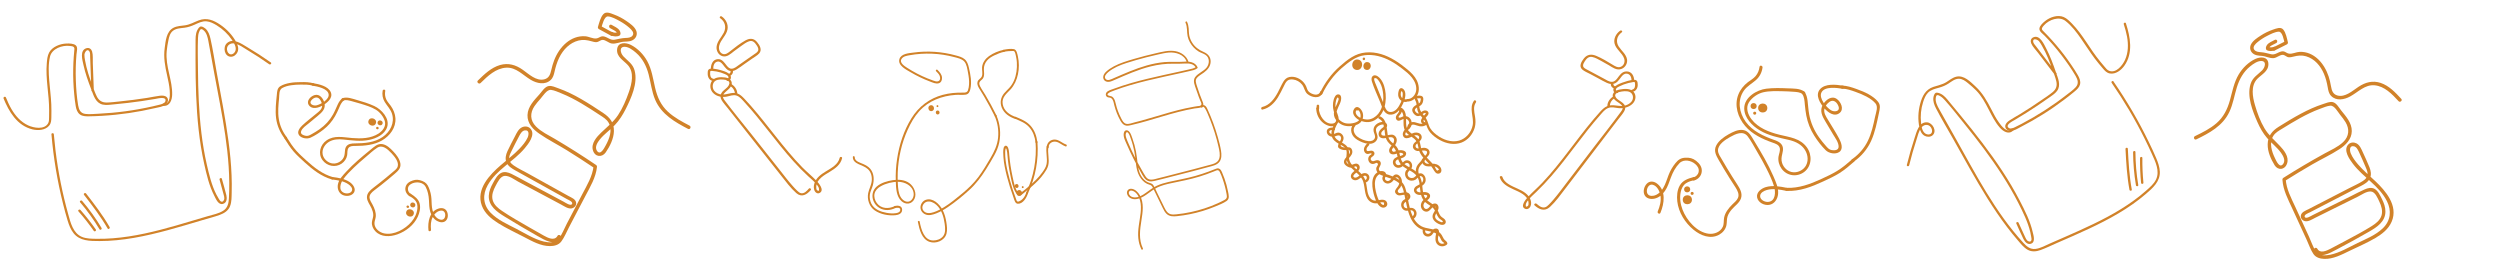 <?xml version="1.0" encoding="UTF-8"?><svg id="Layer_1" xmlns="http://www.w3.org/2000/svg" width="810" height="90" viewBox="0 0 810 90"><defs><style>.cls-1{fill:#d18229;}</style></defs><g><path class="cls-1" d="m385.04,19.93c-.6-1.81-2.38-3.02-4.19-3.35-2.15-.39-4.32.21-6.37.68-2.39.54-4.76,1.16-7.1,1.84-2.21.65-4.45,1.31-6.48,2.39-.91.49-1.81,1.07-2.56,1.78-.49.46-.95,1.14-.91,1.86s.59,1.25,1.27,1.37c.82.15,1.59-.24,2.3-.55,3.86-1.67,7.72-3.42,11.85-4.44,2.39-.59,4.84-.91,7.33-.86,1.28.03,2.53,0,3.8-.07s2.87.07,3.49,1.41l.12-.33c-.73.54-1.67.67-2.54.88s-1.8.41-2.7.61c-1.77.39-3.54.77-5.31,1.16-3.56.79-7.12,1.61-10.61,2.62-1.75.51-3.49,1.07-5.19,1.7-.77.28-1.63.52-2.33.94-.5.31-.81.89-.52,1.48.36.76,1.19.36,1.73.82.64.55.75,1.57.94,2.33.43,1.67,1.07,3.31,1.92,4.83.35.62.79,1.26,1.46,1.55s1.37.11,2.03-.04c1.71-.39,3.41-.85,5.1-1.33,3.4-.97,6.77-2.05,10.2-2.93,1.74-.44,3.49-.84,5.26-1.14.76-.13,1.75-.1,2.41-.5.6-.36.5-.96.26-1.55-.71-1.73-1.35-3.48-1.91-5.26-.29-.94-.65-1.86.06-2.65.61-.68,1.47-1.12,2.2-1.66,1.17-.87,2.15-1.96,2.2-3.51s-.88-2.57-2.25-3.16c-1.58-.67-2.89-1.63-3.8-3.13-.41-.67-.7-1.4-.86-2.16-.16-.8-.14-1.61-.21-2.42-.06-.71-.21-1.39-.53-2.05-.17-.34-.66-.05-.49.29.67,1.39.37,2.95.69,4.41.29,1.33,1,2.58,1.95,3.59.46.49.98.91,1.54,1.27.72.45,1.55.65,2.26,1.11,1.48.94,1.34,2.96.4,4.13-1.03,1.28-2.79,1.81-3.74,3.14-.84,1.17-.05,2.74.36,3.99.25.76.52,1.52.8,2.28.15.41.31.82.48,1.23.2.51.78,1.3.1,1.69-.25.15-.67.14-.97.18-.41.06-.82.13-1.24.2-.89.15-1.77.33-2.65.52-3.23.71-6.39,1.66-9.55,2.6-1.58.47-3.16.94-4.75,1.37-.73.2-1.46.39-2.2.57-.79.2-1.83.63-2.66.47s-1.26-1.01-1.61-1.67c-.44-.83-.82-1.69-1.14-2.57-.26-.71-.47-1.42-.64-2.15s-.33-1.45-.8-2.04c-.42-.52-.8-.52-1.37-.67-1.29-.34.1-1.09.49-1.25.45-.18.91-.36,1.37-.53,1.57-.59,3.17-1.11,4.78-1.59,3.65-1.09,7.38-1.96,11.11-2.78,1.87-.41,3.75-.82,5.62-1.23.9-.2,1.8-.4,2.7-.61s1.76-.36,2.47-.89c.09-.07.18-.2.12-.33-.82-1.78-2.79-1.95-4.46-1.82-2.09.16-4.2-.05-6.29.13-3.9.35-7.62,1.55-11.19,2.99-1.76.71-3.49,1.47-5.23,2.22-.69.3-2.06,1.07-2.69.19-.55-.79.37-1.7.91-2.15,1.69-1.42,3.8-2.27,5.9-2.95s4.27-1.29,6.43-1.85c1.26-.32,2.52-.63,3.79-.91,1.14-.25,2.3-.53,3.47-.63,2.23-.18,5.01.58,5.81,3.01.12.36.68.21.56-.15h0Z"/><path class="cls-1" d="m389.61,34.77c.46-.83,1.46,1.59,1.56,1.82.32.72.62,1.45.91,2.19.55,1.4,1.05,2.81,1.5,4.24s.85,2.93,1.19,4.41c.29,1.27.66,2.73.25,3.98-.5,1.53-2.26,1.8-3.64,2.17-1.53.41-3.07.82-4.61,1.23-3.08.81-6.16,1.61-9.24,2.38-.74.18-1.47.37-2.21.55s-1.44.42-2.18.46c-.79.05-1.41-.24-1.88-.9s-.84-1.37-1.24-2.06c-1.6-2.77-3.04-5.63-4.31-8.56-.28-.65-.58-1.3-.8-1.97-.1-.31-.19-.63-.2-.96-.02-.43.22-1.29.75-.76.45.45.64,1.21.85,1.77.26.71.5,1.44.7,2.17.4,1.42.68,2.86.84,4.32.15,1.32.23,2.65.58,3.95.32,1.22.91,2.4,1.81,3.32.41.42.89.79,1.42,1.04.25.12.5.21.76.28.63.18.85.47,1.12,1.02.73,1.48,1.44,2.96,2.17,4.44.34.7.69,1.41,1.03,2.11s.68,1.36,1.23,1.88c.95.89,2.17.87,3.34.75,1.42-.15,2.83-.36,4.22-.64,2.81-.56,5.55-1.4,8.18-2.49,1.23-.51,2.58-1.02,3.68-1.77s.69-2.01.48-3.12c-.27-1.41-.65-2.8-1.14-4.17-.23-.65-.49-1.3-.77-1.94-.22-.5-.47-1.09-1.03-1.3-.44-.17-.86.02-1.26.18-.72.29-1.44.58-2.17.84-1.39.51-2.81.97-4.24,1.38-2.84.81-5.75,1.28-8.63,1.94-1.31.3-2.6.67-3.82,1.23s-2.34,1.43-3.47,2.24-2.36,1.6-3.77,1.54c-.67-.03-1.37-.29-1.7-.94-.4-.79.09-1.45.95-1.23,1.34.34,2.16,1.82,2.52,3.04.39,1.36.37,2.77.22,4.13-.29,2.74-1.02,5.42-.75,8.22.12,1.24.44,2.44.99,3.58.17.34.66.05.49-.29-1.41-2.92-.94-6.09-.47-9.07.41-2.62.92-5.62-.51-8.13-.57-.99-1.55-2.02-2.75-2.11-.98-.07-1.62.71-1.38,1.66.29,1.17,1.48,1.75,2.59,1.72,1.35-.03,2.58-.73,3.64-1.46,1.19-.82,2.29-1.74,3.61-2.36,1.4-.66,2.93-1.04,4.45-1.36,3.08-.65,6.16-1.22,9.17-2.15,1.55-.48,3.09-1.02,4.59-1.63.3-.12.6-.26.91-.37.49-.17.8,0,1.05.47.39.73.66,1.54.94,2.31.54,1.53.96,3.1,1.24,4.69.05.31.12.62.13.93.02.64-.32.93-.83,1.21-.7.38-1.42.72-2.14,1.05-2.77,1.26-5.7,2.2-8.71,2.84-1.54.33-3.1.57-4.68.73-.64.06-1.31.13-1.95-.07-.97-.3-1.48-1.24-1.91-2.08-.81-1.61-1.58-3.23-2.37-4.84-.37-.76-.7-1.57-1.13-2.3-.37-.64-.82-.73-1.47-.94-1.53-.48-2.62-1.97-3.14-3.42s-.61-3.03-.79-4.56c-.16-1.44-.43-2.86-.81-4.27-.2-.73-.43-1.46-.69-2.17-.23-.64-.44-1.37-.85-1.94-.63-.89-1.67-.89-1.91.24-.28,1.27.51,2.67,1.02,3.83,1.31,3.01,2.79,5.94,4.44,8.79.67,1.15,1.34,2.76,2.8,3.02.55.1,1.11.02,1.64-.1.85-.18,1.69-.41,2.53-.62,3.31-.83,6.61-1.67,9.91-2.54,1.68-.44,3.37-.89,5.05-1.35,1.27-.34,2.81-.6,3.62-1.73.72-1,.67-2.35.48-3.55-.23-1.47-.63-2.93-1.03-4.36-.88-3.12-2-6.19-3.38-9.15-.22-.48-.5-1.04-1.04-1.23-.45-.16-.89-.04-1.11.36-.18.32.34.61.52.29h0Z"/></g><g><path class="cls-1" d="m180.61,76.46c-.99,1.7-3.13.59-4.43-.13-1.59-.88-3.17-1.79-4.75-2.7-2.94-1.7-5.94-3.37-8.77-5.29-1.26-.85-2.61-1.94-3.04-3.53s.22-3.23.95-4.58c.63-1.17,1.54-3.2,3.02-3.25s3.04,1.2,4.29,1.87c3.14,1.67,6.27,3.35,9.41,5.02,1.5.8,3,1.6,4.5,2.4,1.02.55,2.3,1.49,3.49,1.24.74-.15,1.45-.84,1.4-1.7-.06-1.28-1.6-1.81-2.48-2.3-3.01-1.67-6.01-3.34-9.02-5.01-1.4-.78-2.8-1.56-4.21-2.34-1.52-.84-3.14-1.59-4.58-2.59-.95-.66-1.61-1.52-1.39-2.75.12-.69.46-1.32.76-1.93.81-1.63,1.61-3.28,2.48-4.87.41-.75.9-1.64,1.8-1.78,1.49-.22,1.32,1.43.9,2.36-.62,1.34-1.64,2.53-2.62,3.57-1.87,1.99-4.07,3.61-6.12,5.39-3.44,2.97-8.09,7.71-6.08,13.09.94,2.52,3.08,4.27,5.22,5.62,2.68,1.69,5.58,3.03,8.38,4.48,2.65,1.38,5.47,3,8.46,2.98,1.37,0,2.81-.33,3.68-1.49,1.01-1.33,1.68-3.05,2.46-4.54,1.79-3.42,3.58-6.83,5.37-10.25,1.54-2.94,3.34-5.89,3.73-9.34.03-.29-.08-.51-.31-.67-4.39-2.97-8.86-5.8-13.4-8.48-2.05-1.2-4.35-2.25-6.06-3.99-1.96-1.98-1.94-4.41-.49-6.57.56-.84,1.24-1.59,1.9-2.34.85-.96,2.1-3.1,3.48-2.94,1.1.13,2.33.72,3.36,1.13,1.17.47,2.31,1,3.44,1.58,2.09,1.07,4.11,2.29,6.09,3.55.97.62,1.93,1.25,2.89,1.88,1.05.69,2.22,1.35,2.88,2.51,1.35,2.39.21,5.2-.92,7.28-.5.91-1.79,3.56-2.92,1.72-.74-1.21.29-2.71.98-3.58,1.43-1.78,3.33-3.05,4.89-4.7,1.42-1.49,2.55-3.28,3.49-5.15,1.75-3.5,4-8.31,2.9-12.47-.58-2.22-2.22-3.09-3.65-4.62-.93-.99-1.49-3.13.44-3.09,1.26.02,2.64,1.05,3.6,1.88,2.16,1.85,3.43,4.33,4.15,7.09.71,2.73,1.01,5.59,2.12,8.2,2.02,4.74,6.45,7.24,10.65,9.43.66.35,1.15-.71.48-1.06-2.43-1.27-4.91-2.58-6.98-4.48-2.29-2.1-3.46-4.73-4.17-7.76-.68-2.92-1.08-5.94-2.53-8.61-1.21-2.22-3.12-4.18-5.32-5.3-1.64-.83-4.24-1-4.47,1.44s2.09,3.58,3.46,5.08c2.18,2.39,1.3,6.04.38,8.69-.92,2.63-2.02,5.26-3.54,7.54s-3.58,3.84-5.49,5.69c-1.37,1.32-3.31,3.44-2.65,5.69s2.97,2.4,4.14.71c1.34-1.94,2.6-4.4,2.67-6.89.07-2.73-1.32-4.46-3.44-5.87-2.36-1.58-4.74-3.13-7.18-4.54s-4.8-2.56-7.34-3.47c-.97-.34-2.13-.91-3.15-.75-1.28.2-2.19,1.75-3.01,2.68-1.65,1.86-3.78,3.93-3.88,6.71s1.86,4.71,3.89,6.1c2.82,1.95,5.91,3.5,8.82,5.3s6.04,3.82,9.01,5.83l-.31-.67c-.38,3.34-2.15,6.2-3.64,9.05-1.68,3.21-3.37,6.43-5.05,9.64-.83,1.58-1.54,3.49-2.62,4.89-1.09,1.41-3.29,1.22-4.85.85-3.11-.75-6.08-2.67-8.94-4.15-2.81-1.46-5.92-2.8-8.22-5.14-2.55-2.6-2.7-5.94-.99-8.96,2.87-5.08,8.37-7.62,12-11.97,1.17-1.4,3.6-4.38,1.87-6.34-.7-.79-1.83-.87-2.7-.48-1.18.53-1.77,1.85-2.34,2.97-.81,1.59-1.69,3.15-2.42,4.78-.51,1.14-.85,2.42-.32,3.66s1.72,1.94,2.79,2.55c1.6.9,3.21,1.78,4.81,2.67,3.21,1.78,6.41,3.56,9.62,5.34.8.45,1.6.89,2.4,1.34.34.19,2.2.9,1.55,1.67-.49.57-2.12-.56-2.59-.81-.95-.51-1.91-1.02-2.86-1.53-3.27-1.75-6.54-3.5-9.82-5.24-1.43-.76-2.84-1.59-4.29-2.28-1.09-.51-2.27-.85-3.36-.3-1.22.62-1.96,2.1-2.62,3.27-.7,1.25-1.3,2.62-1.36,4.11-.13,3.35,2.7,5.27,5.15,6.77,3.5,2.16,7.03,4.24,10.6,6.26,2.24,1.27,5.77,3.55,7.53.52.37-.64-.65-1.2-1.02-.56h0Z"/><path class="cls-1" d="m198.52,10.53c-1.33-.72-2.66-1.44-3.99-2.17l.31.67c.3-1.01.91-3.78,2.14-3.71s2.71.91,3.81,1.51,2.15,1.32,3.11,2.16c.66.58,1.73,1.61,1.05,2.54-.54.72-1.54.74-2.33.77-1.25.05-2.27.35-3.48.57-1.3.23-2.13-.7-3.32-1.03s-1.61.51-2.66.62c-1.12.12-2.38-.63-3.53-.71-4.76-.32-8.43,3.47-10.08,7.79-.39,1.01-.69,2.06-.93,3.13-.33,1.49-.78,2.69-2.33,3.05-2.57.59-4.88-1.66-6.89-3.09-2.31-1.64-4.73-2.32-7.39-1.56-2.86.83-5.07,2.97-7.18,5.03-.52.51.35,1.32.87.81,2.33-2.28,4.96-4.82,8.36-4.98,3.18-.15,5.31,2.39,7.92,3.94,1.99,1.18,4.64,1.74,6.44.05.8-.75,1.04-1.74,1.28-2.81.34-1.51.79-2.98,1.45-4.35,1.3-2.69,3.45-4.92,6.31-5.63,1.44-.36,2.77-.16,4.21.25.52.15,1.04.3,1.58.27.75-.04,1.27-.7,1.98-.72,1-.03,1.98,1.03,3,1.17,1.36.2,2.7-.55,4.06-.6,1.15-.04,2.32-.05,3.22-.86.76-.68,1.04-1.72.61-2.74-.56-1.32-2-2.28-3.1-3.05-1.28-.89-2.64-1.61-4.08-2.14-1.09-.41-2.55-1.11-3.46-.11-.93,1.02-1.36,2.83-1.75,4.16-.07.25.11.55.31.67l3.99,2.17c.66.36,1.15-.7.48-1.06h0Z"/><path class="cls-1" d="m197.9,11.45c.46.21.93.32,1.43.35.21,0,.42,0,.63-.04.25-.04.56-.08.77-.24.52-.4.32-1.18-.01-1.67-.29-.43-.7-.74-1.13-1-.47-.29-.96-.54-1.44-.8-.27-.15-.64-.04-.75.25s-.02.65.27.81c.46.25.92.49,1.37.76.09.06.19.11.28.18.02.01.04.03.06.04-.05-.04-.05-.04,0,0,.04.03.08.06.12.09.09.07.17.15.25.24-.1-.11.02.03.03.05.02.03.09.1.09.14-.03-.08-.04-.08,0-.02l.02.04s.02.06.03.09c.02.07.02.06,0-.02.03.04-.01.17.02.02.03-.12.1-.21.21-.25-.02,0-.04.02-.06.02-.05.02-.11.03-.16.04-.04.01-.14.03-.04.01-.11.02-.22.03-.34.04s-.23,0-.34,0c-.07,0-.07,0,0,0-.02,0-.05,0-.07,0-.06,0-.11-.02-.17-.03-.11-.02-.22-.05-.33-.08-.05-.01-.09-.03-.14-.05.12.04-.07-.03-.09-.04-.28-.12-.63-.06-.75.25-.11.28-.03.68.27.81h0Z"/></g><g><path class="cls-1" d="m289.86,66.79c-1.83.91-4.35.94-5.77-1-.64-.87-.99-2.04-.72-3.11s1.11-1.84,1.99-2.33c1.68-.95,3.81-1.47,5.73-1.44s4.55,1.1,4.92,3.62c.18,1.22-.48,2.55-1.61,2.79-1.07.23-2.12-.61-2.66-1.61-.65-1.22-.75-2.7-.83-4.05-.07-1.23-.09-2.46-.04-3.69.18-4.86,1.28-9.65,3.23-13.94.98-2.17,2.17-4.25,3.71-5.97s3.38-2.97,5.4-3.83,4.23-1.34,6.43-1.49c1.06-.07,2.17.08,3.22-.07.95-.14,1.33-.86,1.54-1.81.51-2.26.05-4.67-.47-6.92-.24-1.04-.56-2.06-1.37-2.75s-1.85-.94-2.8-1.21c-4.54-1.26-9.25-1.58-13.83-.94-1.39.19-3.92.31-4.5,2.05-.7,2.13,2.28,3.52,3.57,4.29,2.03,1.2,4.15,2.22,6.33,3.04.88.33,1.97.86,2.89.54.74-.26,1.08-1.07.99-1.9-.11-1.01-.81-1.76-1.47-2.42-.29-.29-.73.14-.44.44.41.41.86.84,1.12,1.39.31.65.29,1.55-.39,1.84-.53.22-1.17-.03-1.7-.22-.63-.22-1.25-.46-1.88-.71-2.24-.91-4.42-2.05-6.5-3.39-.84-.55-2.7-1.68-1.81-2.96.57-.83,1.73-.98,2.61-1.14,2.38-.43,4.81-.59,7.25-.49s4.86.47,7.24,1.11c1.06.28,2.4.53,3.2,1.43s.98,2.47,1.21,3.66c.24,1.26.41,2.54.32,3.81-.04.61-.13,1.24-.33,1.81-.28.79-.94.8-1.63.79-2.21-.04-4.41.15-6.55.72-4.23,1.13-7.76,3.71-10.18,7.64s-3.91,8.45-4.62,13.11c-.37,2.41-.51,4.87-.42,7.33.08,2.16.16,4.82,1.84,6.35,1.41,1.29,3.39,1.03,4.22-.74s-.18-4.02-1.7-5.11-3.54-1.22-5.31-.94-3.8.83-5.23,2.06c-1.32,1.15-1.77,3.01-1.02,4.77.82,1.9,2.65,2.89,4.47,2.86.92-.02,1.81-.27,2.63-.68.35-.17.06-.77-.29-.6h0Z"/><path class="cls-1" d="m290.06,67.42c.47-.13,1.68-.33,1.62.62-.04.72-.84.94-1.36,1.02-.99.15-2.02.09-3.01-.09-1.85-.33-4.06-1.05-5.02-3.04-.42-.88-.59-1.91-.46-2.87.14-1.04.67-1.95.95-2.95.5-1.77.44-3.89-.79-5.38-.61-.74-1.45-1.19-2.27-1.57-.91-.42-2.82-.86-2.79-2.23,0-.43-.6-.48-.61-.05-.03,1.23.92,1.86,1.84,2.3,1.02.48,2.14.82,3.02,1.61,1.05.94,1.4,2.43,1.26,3.83s-.86,2.56-1.14,3.91c-.44,2.08.38,4.45,2.09,5.63,1.91,1.32,4.49,1.77,6.66,1.58.96-.09,2.31-.5,2.24-1.84s-1.51-1.38-2.37-1.16c-.37.1-.23.75.14.65h0Z"/><path class="cls-1" d="m297.4,71.94c.49,2.48,1.27,5.58,3.8,6.43,2.02.68,4.82-.34,5.46-2.64.33-1.19.14-2.56-.05-3.78-.21-1.32-.56-2.64-1.16-3.83-1.04-2.06-3.27-4.15-5.5-3.37-.88.31-1.59,1.19-1.7,2.21-.11,1.11.57,2.05,1.49,2.47,1.2.55,2.5.14,3.63-.3,1.31-.51,2.54-1.22,3.71-2.01,2.42-1.64,4.76-3.55,6.95-5.54s3.94-4.33,5.53-6.87c.88-1.41,1.74-2.85,2.55-4.31.74-1.33,1.34-2.72,1.65-4.26.59-2.9.27-5.99-.91-8.75-.17-.39-.7-.1-.53.3.93,2.16,1.29,4.54,1.07,6.87-.24,2.52-1.26,4.58-2.47,6.65-1.23,2.11-2.47,4.21-3.92,6.15-1.53,2.04-3.32,3.75-5.24,5.33s-3.82,3.18-5.91,4.46c-1.05.64-2.15,1.22-3.31,1.6-1.07.35-2.51.59-3.36-.51s.05-2.57,1.09-2.87,2.25.23,3.11,1c1.69,1.49,2.4,3.91,2.7,6.14.18,1.36.35,2.96-.52,4.04-.76.94-2.02,1.37-3.16,1.37-2.97,0-3.91-3.49-4.42-6.09-.08-.42-.67-.3-.59.13h0Z"/><path class="cls-1" d="m322.85,37.39c-1.1-2.23-2.28-4.41-3.54-6.54-.58-.98-1.27-1.92-1.78-2.94-.32-.64-.37-1.2.12-1.69.29-.29.64-.51.86-.88.52-.85.31-1.87.27-2.84-.04-1.09.33-2.06.98-2.84s1.53-1.31,2.42-1.73c1.01-.48,2.08-.92,3.17-1.14.38-.08.24-.73-.14-.65-1.64.34-3.43,1.06-4.8,2.06-1.12.81-2.07,2.05-2.22,3.59-.09.96.29,2.05-.08,2.95-.3.74-1.16.96-1.39,1.77-.21.72.13,1.46.49,2.07.54.9,1.1,1.78,1.64,2.69,1.23,2.09,2.39,4.24,3.47,6.43.19.38.72.09.53-.3h0Z"/><path class="cls-1" d="m325.27,16.79c.51-.11,1.02-.18,1.53-.22.29-.02.58-.03.87-.03.22,0,.7-.07.89.05.37.24.54,1.28.63,1.7.14.62.23,1.25.27,1.88.13,2.03-.15,4.17-.94,5.98-.37.85-.87,1.61-1.47,2.28-.57.63-1.21,1.19-1.75,1.85-1.01,1.26-1.39,2.84-.76,4.5.76,2,2.56,3.12,4.34,3.74.38.13.55-.5.18-.63-1.83-.63-3.78-1.88-4.18-4.13s1.31-3.46,2.52-4.77c2.44-2.63,3.22-6.99,2.4-10.7-.17-.79-.41-2.21-1.29-2.37-1.09-.2-2.34,0-3.39.22-.38.08-.24.73.14.65h0Z"/><path class="cls-1" d="m328.95,38.51c1.61.69,3.26,1.29,4.51,2.69s1.81,3.08,2.06,4.95c.06.43.65.3.59-.13-.27-1.98-.89-3.79-2.21-5.27s-3.06-2.15-4.77-2.88c-.37-.16-.54.47-.18.63h0Z"/><path class="cls-1" d="m335.52,45.93c.42,5.67-.61,11.32-2.95,16.27-.18.37.34.75.52.37,2.39-5.04,3.47-10.8,3.04-16.59-.03-.42-.64-.48-.61-.05h0Z"/><path class="cls-1" d="m332.53,62.31c-.26.83-.65,1.6-1.24,2.19-.29.29-.62.53-.99.69-.14.06-.43.18-.59.12-.33-.11-.42-.6-.53-.89-.78-2.06-1.46-4.16-2.04-6.28-.55-2-1.06-4.03-1.31-6.08-.12-.94-.17-1.88-.15-2.82,0-.32.13-1.9.45-.82.18.64.24,1.3.29,1.95.16,2.13.48,4.21.92,6.31.4,1.88.72,4,1.72,5.66.28.46.68.92,1.2.96.66.05,1.31-.67,1.81-1.06,1.48-1.15,2.93-2.38,4.26-3.73.71-.73,1.36-1.51,1.96-2.36.55-.78,1.1-1.6,1.34-2.58.47-1.95-.31-4,.07-5.96.08-.41-.5-.64-.58-.22-.37,1.9.33,3.87-.03,5.76-.2,1.05-.81,1.91-1.39,2.73-.63.89-1.35,1.7-2.11,2.45s-1.49,1.39-2.26,2.05-1.63,1.44-2.52,2.01c-.25.16-.5.34-.79.15-.17-.11-.32-.31-.43-.49-.28-.45-.49-.97-.67-1.47-.39-1.09-.62-2.24-.86-3.37-.51-2.39-.87-4.73-1.07-7.16-.06-.73-.11-2.19-.73-2.7-.45-.37-.94.02-1.07.52-.24.91-.14,2.08-.08,3.03.07,1.05.22,2.09.42,3.12.42,2.19,1.01,4.36,1.67,6.5.38,1.22.79,2.43,1.22,3.62.27.74.47,1.81,1.34,1.87,1.66.1,2.89-1.97,3.34-3.45.12-.4-.46-.62-.58-.22h0Z"/><path class="cls-1" d="m339.75,47.72c.03-1.35,1.28-2,2.39-1.8s2.03,1.17,3.12,1.53c.38.13.55-.5.18-.63-1.31-.43-2.35-1.62-3.77-1.61-1.28.01-2.48.96-2.52,2.45,0,.43.6.48.61.05h0Z"/><path class="cls-1" d="m300.82,35.24c.27,1.26,2.04.88,1.77-.38s-2.04-.88-1.77.38h0Z"/><path class="cls-1" d="m303.22,36.57c.18.84,1.36.59,1.18-.25s-1.36-.59-1.18.25h0Z"/><path class="cls-1" d="m303.44,34.45c.09.42.68.29.59-.13s-.68-.29-.59.13h0Z"/><path class="cls-1" d="m331.07,60.69c.09.42.68.29.59-.13s-.68-.29-.59.13h0Z"/><path class="cls-1" d="m328.82,60.39c.18.84,1.36.59,1.18-.25s-1.36-.59-1.18.25h0Z"/><path class="cls-1" d="m329.35,62.73c.27,1.26,2.04.88,1.77-.38s-2.04-.88-1.77.38h0Z"/></g><g><path class="cls-1" d="m1.12,31.83c1.76,4.28,4.38,8.88,9.41,10.09,1.76.42,4.11.31,5.39-1.2.68-.8.7-1.77.72-2.74.02-1.39.04-2.79-.02-4.18-.11-2.59-.47-5.14-.67-7.72s-.34-5.23.26-7.76,3.94-3.77,6.45-3.43c.31.04.79.08,1.06.23.46.25.4.64.36,1.07-.07.75-.14,1.5-.19,2.25-.09,1.3-.15,2.6-.17,3.9-.05,2.72.06,5.44.32,8.13.13,1.32.26,2.64.5,3.95.18,1.01.5,2.06,1.39,2.69.79.56,1.83.59,2.8.58,1.44-.02,2.88-.08,4.32-.16,2.9-.17,5.8-.47,8.68-.89s5.72-.96,8.54-1.62c1.11-.26,2.55-.41,3.45-1.19.66-.57.98-1.53.42-2.23-.52-.65-1.49-.68-2.28-.59-1.39.16-2.78.48-4.16.7-2.96.47-5.93.85-8.9,1.15-1.4.14-2.82.34-4.22.36-1.54.02-2.54-.65-3.2-1.93-.57-1.12-.97-2.34-1.41-3.51-.49-1.3-.96-2.61-1.37-3.94-.44-1.43-.81-2.88-1.06-4.36-.09-.57-.21-1.15-.19-1.73.02-.66.83-2.15,1.57-1.17.36.48.27,1.28.29,1.85.03.75.06,1.49.08,2.24.05,1.44.11,2.89.16,4.33s.11,2.89.16,4.33c.02.49.81.41.79-.07-.11-2.94-.22-5.87-.33-8.81-.05-1.21.11-2.62-.23-3.78-.23-.77-.92-1.31-1.79-1.07-2.35.65-1.33,3.97-1,5.47.59,2.72,1.54,5.34,2.53,7.93.72,1.87,1.38,4.37,3.7,4.88,1.2.27,2.54.03,3.76-.08,1.46-.13,2.93-.28,4.39-.46,2.97-.35,5.94-.78,8.89-1.29.8-.14,3.75-.91,3.27.73-.21.71-1.17.95-1.81,1.12-.79.2-1.58.39-2.37.57-5.79,1.31-11.68,2.1-17.58,2.38-1.36.06-2.82.22-4.17.06-1.6-.19-2.11-1.41-2.34-2.78-.45-2.69-.66-5.45-.75-8.19s-.03-5.56.21-8.34c.07-.85.54-2.28-.23-2.92-.72-.6-2.1-.62-3.02-.58-2.07.07-4.61,1.05-5.62,2.94-.56,1.05-.66,2.33-.75,3.46-.11,1.23-.12,2.46-.07,3.68.1,2.58.45,5.14.66,7.72.11,1.31.17,2.62.17,3.94,0,.7,0,1.4-.02,2.1s.04,1.4-.31,2.01c-1.23,2.17-4.69,1.49-6.45.68-2.41-1.1-4.15-3.1-5.43-5.29-.7-1.2-1.27-2.48-1.79-3.76-.18-.45-.93-.18-.75.27h0Z"/><path class="cls-1" d="m16.67,43.53c.65,7.61,1.91,15.14,3.76,22.52.46,1.82.93,3.65,1.49,5.45.44,1.42.98,2.87,1.92,4.05,2,2.55,5.3,2.55,8.41,2.55,7.48,0,14.91-1.58,22.14-3.53,3.74-1.01,7.46-2.14,11.17-3.24,1.88-.56,3.81-1.04,5.66-1.71,1.45-.53,2.74-1.36,3.31-2.8s.5-3.05.54-4.53c.05-1.84.03-3.67-.04-5.5-.14-3.71-.51-7.41-1-11.08-1-7.48-2.47-14.88-3.83-22.3-.66-3.62-1.2-7.3-2.01-10.89-.27-1.19-.7-2.48-1.68-3.3-.34-.28-.95-.68-1.42-.64-.52.04-.95.79-1.16,1.19-.63,1.24-.56,2.69-.57,4.01,0,1.86-.01,3.73-.01,5.59,0,3.83.05,7.66.2,11.48.29,7.45.99,14.89,2.59,22.15.78,3.55,1.64,7.25,3.32,10.49.47.91,1.26,2.91,2.67,2.6s1.46-1.8,1.21-2.84c-.43-1.78-.96-3.55-1.45-5.32-.13-.47-.87-.19-.75.27.45,1.66.93,3.33,1.36,4.99.1.38.21.76.18,1.17-.04.53-.5,1.31-1.18.86-.28-.19-.47-.6-.65-.87-.28-.45-.54-.91-.78-1.38-1.52-3.02-2.32-6.41-3.07-9.69-1.53-6.71-2.25-13.6-2.59-20.5-.17-3.44-.24-6.88-.27-10.32s-.12-6.74.01-10.1c.03-.65.09-1.32.33-1.94.1-.25.29-.78.55-.93.33-.19.71.13.94.33.99.82,1.31,2.27,1.54,3.47.67,3.49,1.28,7,1.92,10.5,2.43,13.26,5.48,26.75,4.74,40.4-.08,1.56-.35,3.13-1.84,4.08s-3.32,1.27-4.94,1.75c-3.46,1.03-6.91,2.07-10.37,3.06-6.7,1.91-13.51,3.59-20.45,4.12-1.71.13-3.42.19-5.12.17s-3.42,0-4.91-.62c-2.89-1.21-3.68-4.63-4.42-7.28-1.9-6.8-3.28-13.74-4.14-20.76-.21-1.74-.39-3.48-.54-5.23-.04-.48-.83-.41-.79.07h0Z"/><path class="cls-1" d="m52.92,34.29c2.13.21,2.82-1.95,2.86-3.57.07-2.32-.47-4.58-.97-6.81-.54-2.41-1.04-4.84-.8-7.34.11-1.19.32-2.38.56-3.55.21-1.07.51-2.27,1.43-3.01,1.03-.84,2.49-.86,3.74-1.02,1.17-.15,2.23-.51,3.3-.99,1.22-.55,2.51-1.21,3.88-1.09,1.18.11,2.27.68,3.25,1.27,2,1.22,3.7,2.84,4.98,4.74.64.96,1.49,2.24,1.15,3.46-.14.49-.56,1.01-1.07,1.18-.74.24-1.32-.28-1.55-.9-.61-1.6.7-2.91,2.39-2.56,1.4.29,2.72,1.29,3.9,2,2.48,1.48,4.89,3.06,7.25,4.72.4.28.92-.31.52-.59-2.51-1.77-5.09-3.44-7.74-5.01-1.71-1.01-4.51-3.06-6.5-1.21-1.36,1.27-.81,4.34,1.31,4.38.95.02,1.78-.69,2.14-1.5.48-1.06.12-2.23-.39-3.19-1.2-2.26-3.06-4.24-5.21-5.7s-4.36-2.39-6.98-1.39c-1.48.56-2.8,1.36-4.39,1.59-1.25.18-2.59.2-3.75.79-2.36,1.21-2.56,4.32-2.86,6.53-.43,3.08.11,5.97.78,8.94.36,1.61.72,3.23.84,4.89.09,1.25.26,4.43-1.89,4.21-.5-.05-.66.7-.15.75h0Z"/><path class="cls-1" d="m25.42,68.48c1.78,2.02,3.43,4.13,4.97,6.32.28.4.93-.05.65-.45-1.54-2.19-3.2-4.3-4.97-6.32-.32-.36-.97.08-.65.45h0Z"/><path class="cls-1" d="m25.96,65.54c2.34,2.74,4.44,5.67,6.28,8.75.25.41.9-.04.65-.45-1.84-3.08-3.94-6-6.28-8.75-.31-.37-.97.08-.65.45h0Z"/><path class="cls-1" d="m27.23,63.14c2.72,3.52,5.43,7.05,7.64,10.89.24.42.89-.03.65-.45-2.21-3.85-4.92-7.38-7.64-10.89-.3-.38-.95.06-.65.45h0Z"/></g><g><path class="cls-1" d="m132.59,63.44c.71.45,1.46.91,1.99,1.56.6.75.74,1.65.65,2.57-.15,1.61-.89,3.09-1.93,4.31-1.95,2.31-5.61,4.4-8.84,3.74-1.47-.3-2.93-1.44-3.12-2.97-.11-.83.3-1.58.4-2.38.08-.69-.02-1.39-.22-2.06s-.51-1.34-.85-1.97c-.36-.67-.85-1.35-.94-2.12-.12-1.04.72-1.8,1.46-2.39s1.55-1.19,2.32-1.79c1.47-1.17,2.92-2.36,4.34-3.59,1.08-.94,2.13-1.85,1.87-3.41-.25-1.47-1.3-2.82-2.32-3.89-.93-.98-2.05-2.09-3.45-2.35-1.6-.3-2.75.89-3.86,1.79-1.41,1.14-2.81,2.3-4.17,3.5s-2.56,2.36-3.74,3.64c-1.08,1.17-2.33,2.44-2.68,4.03-.29,1.31.15,2.81,1.46,3.48,1.21.61,3.05.4,3.75-.79s-.33-2.62-1.39-3.34c-1.64-1.11-3.66-1.41-5.58-1.66-.54-.07-.6.74-.06.81,1.76.24,3.65.48,5.16,1.51.66.45,1.49,1.24,1.2,2.09-.31.92-1.69,1.08-2.52.75-2.02-.79-1.2-3.22-.31-4.44,1.01-1.38,2.25-2.62,3.48-3.8s2.45-2.24,3.72-3.31,2.45-2.2,3.8-3.08c1.72-1.11,3.39.47,4.54,1.68,1,1.05,2.61,2.9,2.09,4.44-.27.8-1.15,1.38-1.77,1.91-.67.58-1.35,1.15-2.03,1.71-1.33,1.1-2.69,2.16-4.05,3.21-1.02.79-2.14,1.73-2.1,3.13.03,1.28.98,2.38,1.49,3.52.31.7.55,1.45.56,2.21s-.34,1.48-.43,2.24c-.13,1.1.35,2.21,1.13,3.02,1.88,1.95,4.76,1.82,7.11.99,2.81-1,5.34-3.01,6.59-5.67.59-1.26.98-2.83.65-4.23-.36-1.52-1.63-2.44-2.91-3.26-.46-.29-.94.37-.48.66h0Z"/><path class="cls-1" d="m133.12,62.89c-.63-.42-1.03-1.1-.95-1.85.1-.87.74-1.36,1.52-1.67,1.39-.55,3.46-.31,4.22,1.16.7,1.35.99,2.81,1.07,4.29.07,1.31.06,2.63.46,3.91.36,1.15,1.06,2.24,2.15,2.85.89.5,2.1.68,2.87-.07s.8-2.08.34-3.01c-.51-1.04-1.67-1.26-2.71-.93-2.97.95-3.53,4.36-3.27,7.01.05.52.88.39.83-.13-.14-1.4-.1-2.88.56-4.14.53-1.02,1.67-2.19,2.97-2.07,1.62.15,1.44,3.42-.54,2.91-1.39-.36-2.19-1.75-2.5-3s-.27-2.49-.35-3.73-.36-2.42-.84-3.59c-.44-1.07-.97-1.73-2.09-2.18s-2.02-.55-3.11-.18c-1.16.38-2.14,1.03-2.38,2.27-.22,1.09.33,2.17,1.27,2.8.45.3.93-.35.48-.66h0Z"/><path class="cls-1" d="m107.78,57.37c-3.25-.94-5.9-3.01-8.36-5.23-1.19-1.07-2.38-2.15-3.45-3.34-1.15-1.28-2.07-2.73-2.98-4.17-.28-.45-1.04-.12-.76.33.89,1.41,1.79,2.85,2.89,4.12s2.34,2.38,3.57,3.5c2.58,2.35,5.37,4.56,8.8,5.55.52.15.8-.61.28-.76h0Z"/><path class="cls-1" d="m92.94,44.48c-1.35-1.73-2.25-3.74-2.6-5.87-.37-2.26-.14-4.53.08-6.78.1-1.08-.06-2.7,1-3.3.88-.5,1.92-.76,2.92-.91s2.1-.21,3.16-.21c1.28-.01,2.58-.02,3.82.34.52.15.8-.61.28-.76-1.33-.39-2.68-.41-4.04-.39-1.22.01-2.44.05-3.64.27-1.05.19-2.15.49-3.06,1.04-1.03.63-1.06,1.63-1.16,2.73-.25,2.54-.57,5.11-.24,7.67.31,2.43,1.32,4.72,2.85,6.68.33.42.97-.09.64-.51h0Z"/><path class="cls-1" d="m101.28,27.76c1.54.26,4.93.9,5.2,2.8.24,1.67-2.54,3.25-3.93,3.57-1.03.24-2.62-.45-1.67-1.63.69-.85,1.9-1.38,2.72-.34.49.63.85,1.51.76,2.29-.11,1.02-1,1.66-1.74,2.27-1.52,1.27-3.13,2.48-4.58,3.82-.82.76-2.02,2.17-1.1,3.32.8.99,2.6,1.24,3.68.74,1.48-.68,2.92-1.63,4.19-2.62,1.56-1.22,2.82-2.69,3.78-4.4.46-.82.87-1.67,1.24-2.54.41-.94.76-1.9,1.64-2.53.43-.31-.11-.94-.54-.64-.69.49-1.11,1.16-1.47,1.91-.52,1.11-.96,2.24-1.56,3.31-1.09,1.94-2.57,3.53-4.41,4.82-.84.59-1.73,1.12-2.63,1.62-.57.31-1.08.6-1.77.48-.76-.13-1.83-.51-1.54-1.44.33-1.08,1.61-1.88,2.45-2.58.98-.81,1.96-1.63,2.94-2.44,1.35-1.12,2.68-2.28,2.17-4.19-.37-1.41-1.5-3.03-3.18-2.55-1.3.37-2.79,1.88-1.88,3.24,1.05,1.57,3.16.88,4.45.14,1.45-.82,3.47-2.4,2.68-4.29-.84-2.01-3.89-2.64-5.81-2.96-.53-.09-.59.72-.06.81h0Z"/><path class="cls-1" d="m111.28,32.58c.83-.32,1.74-.03,2.58.18.97.24,1.93.51,2.88.81,1.68.52,3.5,1.05,5.02,1.96,1.32.78,2.53,2.31,2.93,3.77.45,1.66-.74,3.13-2.07,3.99-2.46,1.59-5.64,1.67-8.53,1.43s-5.78-.96-8.28.76c-2.06,1.42-2.87,4.26-1.32,6.39,1.44,1.98,4.18,2.52,6.19,1.15.94-.64,1.61-1.62,1.8-2.73.14-.77-.05-1.73.45-2.38s1.44-.63,2.23-.63c2.96,0,6.04-.3,8.61-1.78s4.56-4.16,4.35-7.21c-.1-1.42-.65-2.79-1.49-3.97-.51-.72-1.16-1.36-1.52-2.18-.38-.86-.45-1.77-.29-2.68.09-.51-.75-.59-.84-.08-.23,1.25-.01,2.54.67,3.65.8,1.31,1.89,2.34,2.36,3.83.93,2.97-.59,5.83-3.04,7.53-2.59,1.79-5.87,2.05-8.98,2.07-1.07,0-2.26.11-2.86,1.08-.32.52-.36,1.13-.4,1.72-.06.84-.17,1.57-.69,2.26-.84,1.11-2.34,1.73-3.76,1.35-1.32-.36-2.47-1.5-2.73-2.82-.33-1.68.68-3.32,2.12-4.15,1.35-.77,2.93-.87,4.48-.71,2.81.29,5.62.71,8.41.14,2.37-.48,5.07-1.76,5.87-4.14.92-2.76-1.77-5.74-4.19-6.85-1.76-.81-3.64-1.39-5.5-1.92-1.48-.42-3.33-1.16-4.83-.59-.5.19-.14.93.36.74h0Z"/><path class="cls-1" d="m121.88,41.35c-.18.49.61.78.79.29s-.61-.78-.79-.29h0Z"/><path class="cls-1" d="m131.72,66.84c-.18.49.61.78.79.29s-.61-.78-.79-.29h0Z"/><path class="cls-1" d="m122.36,39.52c-.36.98,1.22,1.57,1.58.58s-1.22-1.57-1.58-.58h0Z"/><path class="cls-1" d="m132.95,66.12c-.36.98,1.22,1.57,1.58.58s-1.22-1.57-1.58-.58h0Z"/><path class="cls-1" d="m119.41,39.08c-.54,1.47,1.83,2.35,2.37.88s-1.83-2.35-2.37-.88h0Z"/><path class="cls-1" d="m131.65,68.55c-.54,1.47,1.83,2.35,2.37.88s-1.83-2.35-2.37-.88h0Z"/></g><g><path class="cls-1" d="m427.4,34.39s0,.07,0,.11v-.11c0,.24,0,.48,0,.72,0,.11-.02.23-.09.32-.06.08-.17.15-.27.15-.11,0-.22-.02-.31-.09-.08-.07-.14-.17-.14-.28-.02-.31-.01-.63,0-.94,0-.1.09-.22.17-.28.08-.06.21-.1.31-.08s.21.08.27.17l.05.1c.03.07.03.15.02.22h0Z"/><path class="cls-1" d="m455.98,32.09c1.47.04,2.63-1.29,2.85-2.72.23-1.54-.43-3.04-1.34-4.2s-2.07-2.07-3.21-2.95c-1.2-.93-2.45-1.79-3.78-2.5-2.55-1.37-5.41-2.18-8.31-1.83s-5.21,2.21-7.46,4.15c-2.61,2.27-4.83,5.26-6.31,8.43-.23.49-.98.14-.74-.35,1.5-3.22,3.73-6.26,6.36-8.57s5.06-4.25,8.47-4.55,6.56.82,9.38,2.53c1.47.89,2.85,1.92,4.17,3.03,1.16.98,2.29,2.08,2.98,3.47s.97,3.28.2,4.77c-.68,1.32-1.95,2.15-3.39,2.11-.53-.01-.38-.85.14-.84h0Z"/><path class="cls-1" d="m427.29,35.06c.04,2.3,1.94,5.33,4.5,4.97,2.11-.3.65-2.85.33-4.02s-.34-2.46-.02-3.66c.2-.73.64-1.84,1.55-1.77,1.01.07.97,1.34.79,2.08-.35,1.4-1.37,2.63-1.43,4.1-.06,1.56,1.59,2.9,2.97,3.18,1.18.24,3.28.03,4.22-.84.55-.5.72-1.27.61-1.99-.06-.37-.19-.76-.4-1.07-.22-.34-.22-.31-.66-.24-.33-.08-.48.03-.46.32-.07.21-.06.42.02.63.43,1.37,2.65,2.03,3.88,1.97,1.3-.06,2.5-.81,3.34-1.82,1.82-2.21,1.99-5.74,1.26-8.4-.16-.57-.37-1.13-.66-1.64s-.8-1.38-1.37-1.54c-1.13-.31-.16,1.61-.02,1.96l.92,2.29c.68,1.68,1.34,3.36,2.03,5.04.34.83.74,1.57,1.7,1.67.84.08,1.62-.37,2.18-.99,1.02-1.13,1.82-3,1.91-4.53.02-.32.02-.73-.16-1.01-.36-.56-.44.21-.48.58-.11,1.04.55,1.92,1.61,1.85.53-.03.61.81.08.85-1.51.1-2.67-1.12-2.52-2.69.05-.54.21-1.64.87-1.77.58-.11,1.09.51,1.28,1,.59,1.57-.39,3.77-1.15,5.11s-2.09,2.63-3.76,2.45c-1.95-.22-2.43-2.46-3.07-4.03-.88-2.19-1.95-4.37-2.66-6.63-.18-.55-.28-1.26.15-1.73.49-.54,1.21-.37,1.73,0,1.35.95,2.05,2.71,2.36,4.32.69,3.54-.04,8.11-3.45,9.93-1.64.88-3.44.69-5.04-.15-1.19-.62-2.52-2.13-1.53-3.56,1.04-1.51,2.49.17,2.79,1.33.41,1.57-.26,3.11-1.73,3.73-1.6.68-3.81.81-5.32-.09-1.49-.89-2.6-2.26-2.24-4.13.23-1.2.94-2.2,1.3-3.35.06-.18.24-.62.18-.8-.38-1.02-.75.29-.82.53-.17.59-.24,1.21-.23,1.81.03,1.29.65,2.31.95,3.51.2.8.17,1.72-.4,2.37-1.16,1.32-3.22.6-4.38-.27-1.46-1.09-2.35-2.89-2.39-4.76,0-.54.81-.64.82-.09h0Z"/><path class="cls-1" d="m459.12,31.89c.56.86.62,1.83.76,2.83.19,1.35.92,2.1,1.76,3.07.78.9.95,1.86,1.36,2.95.46,1.23,1.42,2.17,2.43,2.94,2.03,1.56,4.78,2.6,7.33,1.87,2.22-.64,3.96-2.66,4.39-4.99.49-2.66-1.31-5.46.41-7.91.31-.44.94.1.63.54-.94,1.34-.54,3.01-.29,4.5.21,1.25.25,2.47-.1,3.7-.62,2.14-2.2,4-4.24,4.79-2.35.9-4.97.36-7.11-.83-1.1-.61-2.14-1.39-2.99-2.35s-1.18-2.01-1.59-3.24c-.46-1.36-1.73-2.1-2.35-3.35s-.28-2.85-1.05-4.04c-.29-.45.38-.95.67-.5h0Z"/><path class="cls-1" d="m454.19,34.99c1.89,1.3,1.19,3.82,1.45,5.78.33,2.47,3.05,2.76,4.11,4.71.55,1.02.49,2.23.92,3.29s1.29,1.98,2.1,2.81c.71.73,1.45,1.46,2.02,2.32.18.27.57,1.31.9,1.4l.25-.17c.32-.09.34-.26.07-.49-.13-.17-.31-.3-.48-.42-.37-.25-.79-.36-1.24-.36-.98,0-1.97.27-2.85-.33-.6-.42-.9-1.14-.63-1.87.3-.8,1.27-1.22,1.52-2,.48-1.52-2.54-.61-3.19-.74-.72-.14-1.39-.7-1.36-1.51.04-1.23,1.28-1.54,1.85-2.41s-.29-1.29-1-1.2c-.58.07-1.12.44-1.65.68-.72.32-1.76.58-2.26-.23s-.06-1.75.51-2.33c.52-.52,1.24-.93,1.36-1.74.13-.92-.56-1.77-1.48-1.72-.83.04-2,1.31-2.7.23-.22-.33-.18-.75-.05-1.11.19-.52,1.18-1.27.93-1.84-.21-.5.56-.81.77-.31.18.42.14.8-.07,1.21-.12.23-.28.42-.44.61-.1.12-.21.23-.29.37-.17.28-.25.33.05.47.41.19,1.19-.44,1.7-.48s.99.11,1.4.38c.77.52,1.13,1.5.95,2.43-.09.48-.34.89-.66,1.24-.43.47-1.11.82-1.32,1.46-.38,1.18.94.73,1.5.46.49-.24.99-.53,1.54-.61.76-.12,1.71.12,2.08.88.47.97-.32,1.83-1.01,2.4-.27.22-.75.51-.83.88-.13.58.21.89.7.97.68.11,1.38-.23,2.07-.22.78.02,1.64.45,1.75,1.34s-.61,1.48-1.13,2.05c-.44.48-.83,1.1-.14,1.57.59.4,1.34.22,2.01.19,1.08-.05,2.16.26,2.8,1.21.44.66.46,1.74-.44,1.99-1.04.29-1.54-.8-1.99-1.53-1.17-1.93-3.19-3.15-4.22-5.19-.64-1.28-.46-2.97-1.4-4.08-.83-.98-2.08-1.43-2.94-2.39s-1-2.13-.99-3.36c0-1.4.18-3.14-1.1-4.03-.44-.3.09-.96.53-.66h0Z"/><path class="cls-1" d="m458.49,31.16c.61-.15,1.37-.27,1.99-.1.54.14.71.63.67,1.16-.04.59-.18,1.22-.58,1.67-.37.42-.88.62-1.35.87s-1.07.71-.68,1.3.85.9,1.49.53c.49-.29.91-.68,1.48-.79.5-.1,1.12.1,1.3.63.23.66-.55,1.29-.92,1.73-.18.21-.75.73-.68,1.05.08.37.63.42.92.46.52.08.38.92-.14.84s-1.12-.24-1.43-.75-.14-1.07.21-1.53c.21-.28.44-.54.65-.8.12-.15.24-.29.36-.44.1-.12.29-.25.12-.36-.4-.25-1.21.54-1.54.72-.48.27-1.02.37-1.53.12-.47-.23-.89-.71-1.12-1.19-.56-1.15.55-1.99,1.43-2.43.28-.14.58-.27.8-.51.25-.27.33-.64.37-1,.01-.09.07-.34.02-.42-.08-.13-.45-.08-.58-.08-.4,0-.79.07-1.18.16-.52.12-.59-.72-.08-.85h0Z"/><path class="cls-1" d="m447.15,37.7c2.27,1.02,2.08,3.82,2.46,5.94.13.7.36,1.38.81,1.93s1.02.91,1.52,1.37c.88.8,1.28,1.74,1.52,2.91.29,1.38.56,2.53,1.69,3.42.87.69,1.9,1.12,2.82,1.71,1.87,1.19,2.57,2.86,2.83,5.07.13,1.12.17,2.28.57,3.34.45,1.23,1.42,1.84,2.44,2.53s1.63,1.41,2.13,2.5c.24.53.45,1.1.81,1.55s.93.67,1.34,1.1c.46.49.5,1.3-.16,1.65-.78.41-1.86-.14-2.5-.57-.7-.46-1.31-1.15-1.29-2.06.01-.54.25-.99.53-1.43.19-.31.42-.6.53-.96.05-.17.13-.39.05-.57-.17-.39-.91-.18-1.17.09-.66.68-1.22,1.58-2.29,1.32-.86-.21-1.45-1.06-1.43-1.96,0-.49.19-.97.46-1.37.36-.54.91-.73,1.32-1.19,1.06-1.19-1.14-.88-1.76-.85-.46.03-.93-.02-1.35-.23-.72-.36-1.18-1.17-.76-1.97.53-1.01,1.9-1.02,2.55-1.91.46-.63.47-1.64-.34-1.96-.73-.3-1.26.76-1.83,1.1-.77.46-1.8.48-2.53-.05s-1.05-1.55-.78-2.43c.13-.42.38-.72.7-1,.28-.25.61-.47.68-.88.11-.67-.54-1.22-1.15-1.01-.56.19-.89.91-1.39,1.22-.4.25-.91.37-1.38.3-.91-.14-1.63-1.04-1.49-2.01s1.02-1.39,1.82-1.65c.29-.1,1.46-.32,1.53-.68.05-.25-.45-.45-.59-.48-.17-.04-.39-.02-.56-.01-.45.03-.82.21-1.23.35-.79.27-1.91.26-2.17-.74-.31-1.17.99-1.97,1.4-2.9.35-.78.23-1.67-.74-1.77-.64-.06-1.3.19-1.92.3-.87.15-1.98,0-2.16-1.08-.17-.97.56-1.78,1.26-2.3.08-.06.34-.21.38-.29l-.04-.35c.08-.27.02-.4-.19-.37-.24-.09-.68.06-.91.14-.72.26-1.47.86-1.37,1.74.12,1.11.9,1.95.27,3.08-.54.96-1.64,1.34-2.66,1.27-1.23-.09-2.58-.64-3.63-1.28-.87-.53-1.62-1.28-1.91-2.32-.26-.95-.11-1.96.56-2.71.36-.4.99.13.63.54-.98,1.09-.34,2.63.65,3.41s2.48,1.39,3.7,1.5c.76.07,1.63-.17,1.98-.93.33-.72-.16-1.43-.33-2.12-.21-.87.06-1.7.71-2.3s1.64-.98,2.5-.86c.72.11,1.35.7,1.08,1.51-.3.88-2.16,1.4-1.81,2.48.32.98,2.73-.03,3.54.11s1.44.87,1.45,1.75c0,1.06-.65,1.78-1.23,2.56-.1.14-.36.44-.36.58,0,.29.28.62.5.65.32.05.69-.17.99-.28.49-.17.98-.27,1.5-.24.75.05,1.88.38,1.6,1.4-.26.95-1.34,1.17-2.13,1.43-.45.15-1.05.3-1.23.81-.18.54.19,1.14.74,1.22.44.06.82-.16,1.13-.45.71-.67,1.29-1.4,2.35-1.03.82.29,1.27,1.18,1.08,2.05-.25,1.1-1.76,1.42-1.37,2.69.22.71.91,1.02,1.6.88.75-.14,1.06-.84,1.65-1.22,1.62-1.06,3.07,1.14,2.38,2.65-.46,1-1.32,1.31-2.19,1.81-.36.2-.8.5-.52.98.14.24.46.36.71.42.65.14,1.33-.11,1.98-.07.81.05,1.88.58,1.58,1.6-.32,1.09-1.77,1.25-2.07,2.41-.2.77.36,1.78,1.22,1.41.57-.24.86-.91,1.34-1.29.63-.5,1.61-.66,2.08.14s.07,1.67-.36,2.35c-.4.63-.8,1.27-.34,1.98.32.49.91.8,1.43,1.01.16.06.49.23.67.17.42-.15.14-.41-.09-.58-.37-.28-.75-.49-1.05-.86-.69-.85-.89-2-1.55-2.86-.74-.97-1.94-1.39-2.81-2.2-.69-.64-1.13-1.48-1.37-2.4-.5-1.95-.15-4.33-1.35-6.03-1.21-1.71-3.47-2.11-4.92-3.55-.71-.7-1.07-1.56-1.29-2.54-.31-1.41-.51-2.56-1.63-3.53-.8-.7-1.62-1.31-2.05-2.34-.47-1.1-.48-2.32-.63-3.49-.16-1.23-.55-2.59-1.74-3.13-.48-.22-.14-.99.35-.77h0Z"/><path class="cls-1" d="m443.56,47.04c-.35.38-.87.88-.82,1.46.07.69.77.42,1.24.34s.99.01,1.24.46.06.87-.26,1.2c-.23.23-.66.41-.79.72-.27.62.34,1.1.87.99s1.01-.45,1.6-.26c.51.16.82.63.73,1.19-.14.9-1.18,1.56-.2,2.41.74.64,1.97.81,2.86,1.15,1.44.54,2.99,1.12,4.11,2.23s1.41,2.7,1.75,4.25c.74,3.46,1.22,8.21,4.57,10.09,1.73.97,3.87.67,5.56,1.77.67.43,1.09,1,1.42,1.73.23.49.44.82.85,1.16.3.24.51.43.64.81.07.19,0,.37-.15.5-.83.73-2.13.77-2.96.03-.98-.88-.79-2.33-.55-3.51.02-.12.13-.37.1-.48l-.39-.36-.35.28c-.26.27-.42.62-.68.89-.41.41-.93.62-1.5.55-1.24-.14-1.79-1.45-1.38-2.58.19-.51.93-.16.74.35-.4,1.1.78,1.79,1.57,1.06.39-.36.58-.9,1.03-1.19.5-.33,1.3-.36,1.66.19.46.7-.14,1.87-.17,2.66-.03.65.12,1.34.71,1.67s1.23.19,1.71-.23l-.15.5c-.15-.41-.65-.59-.92-.9-.21-.24-.35-.53-.48-.82-.44-.96-1-1.56-1.97-1.95-1.73-.69-3.63-.54-5.22-1.65-3.04-2.12-3.61-6.24-4.35-9.67-.22-1-.37-2.06-.72-3.02s-1.04-1.69-1.89-2.24c-1.6-1.01-3.46-1.36-5.16-2.11-.62-.27-1.19-.69-1.44-1.36-.1-.26-.15-.54-.12-.82.05-.48.45-.78.53-1.2l.1-.21-.43-.36c-.21-.03-.57.19-.77.26-.25.08-.51.13-.77.09-.54-.07-.96-.49-1.15-1-.21-.55-.12-1.18.27-1.62.07-.08.15-.14.23-.21.19-.17.63-.31.44-.53s-.87.14-1.17.14c-.63,0-1.09-.46-1.23-1.08-.2-.91.39-1.67.97-2.29.36-.4,1,.14.63.54h0Z"/><path class="cls-1" d="m457.58,70.14c.99-.62.67-2.08-.55-2.02-.58.03-1.12.27-1.71.11-.98-.27-1.54-1.33-1.29-2.34.11-.43.37-.8.71-1.07.28-.22.62-.35.92-.56.34-.24.35-.23.27-.68-.08-.48-.2-.51-.64-.51-1.05-.01-2.1.7-2.97-.26-.78-.86,0-1.59.53-2.3.49-.66.78-1.55.45-2.35-.2-.49-.51-.86-1.01-.67-.42.16-.46.46-.71.81-.56.79-1.52,1.39-2.48,1.08-.82-.27-1.44-1.21-1.13-2.09.09-.25.44-.61.22-.9-.24-.32-.88-.14-1.15-.01-.76.34-1.27,1.18-1.45,1.99-.34,1.52.06,3.34.49,4.8.21.72.48,1.43.88,2.07.19.3.4.62.66.86.05.05.58.45.73.32l.12-.71c-.14-.13-.3-.19-.48-.18-.65-.1-1.28.28-1.92.34-.57.06-1.17-.04-1.69-.3-2.43-1.22-1.97-4.46-2.68-6.68-.84-2.61-3.71-3.62-4.94-5.97-.31-.58-.5-1.21-.52-1.88-.02-.81.24-1.69-.05-2.46-.41-1.12-1.73-1.59-2.66-2.14s-1.76-1.23-2.04-2.34c-.36-1.41.29-2.87.9-4.11.24-.49.99-.14.74.35-.73,1.48-1.54,3.4-.12,4.71.87.8,2.04,1.15,2.94,1.9s1.22,1.76,1.14,2.98c-.06.89-.09,1.65.3,2.47s1.01,1.46,1.65,2.04c1.07.98,2.27,1.87,2.99,3.19s.74,2.91,1.03,4.39c.16.81.44,1.66,1,2.27.79.86,1.74.81,2.77.54.94-.24,2.27-.27,2.61.93.3,1.04-.78,1.74-1.67,1.45-1.29-.42-2.03-2.25-2.41-3.45-.77-2.44-1.63-6.83,1.36-8.16.8-.35,2.17-.28,2.37.81.13.72-.83,1.39-.06,2.01.91.74,1.76-.44,2.17-1.14.61-1.03,1.67-1.01,2.43-.1.85,1.02.73,2.47.05,3.57-.2.32-.66.64-.78.98s.16.72.46.79c.27.06.57-.01.83-.07.68-.13,1.34-.33,1.99,0,.45.22.79.65.78,1.18,0,.75-.61,1.22-1.18,1.56-.53.31-1.07.65-1,1.36.09.79.75,1.01,1.41.9.71-.12,1.34-.26,1.98.17,1.17.81,1.02,2.52-.15,3.26-.45.28-.93-.4-.48-.69h0Z"/><path class="cls-1" d="m432.06,42.23c-.34-.05-.89-.18-1.18.08-.58.53.23,1.08.66,1.16.7.13,1.28-.48,1.97-.51.9-.03,1.74.76,1.8,1.68.04.53-.19,1.01-.44,1.46-.14.25-.35.52-.44.8-.18.57.35.73.82.83,1.02.23,2.33-.54,2.81.84.39,1.14-.39,2.01-1.12,2.76-.34.35-.95.9-.55,1.44.18.25.54.43.81.54.77.33,1.19-.15,1.91-.28.96-.18,1.66.67,1.38,1.64-.14.5-.52.86-.9,1.17-.27.21-.57.4-.8.66-.09.11-.3.35-.31.51-.02.5.52.57.84.52.74-.13,1.29-.91,1.96-1.23.55-.26,1.2-.34,1.73,0,1.09.71.77,2.18-.26,2.74-.47.25-.76-.54-.29-.79.39-.21.48-.65.31-1.03s-.67-.32-.96-.22c-.4.13-.73.44-1.06.69-.46.35-.95.68-1.53.71-.93.05-1.78-.71-1.48-1.71.15-.5.56-.87.95-1.19.25-.21.54-.38.76-.63.26-.3.39-.44.13-.78-.25-.31-.29-.24-.62-.12-.5.18-.94.42-1.48.33s-1.1-.41-1.5-.77c-1.01-.89-.44-1.94.36-2.75.46-.47,1.25-1.11.99-1.88-.2-.57-.62-.36-1.06-.3-.33.04-.67.04-1-.01-.5-.08-1.28-.32-1.61-.75-.29-.37-.07-1.02.11-1.4.26-.56.86-1.18.73-1.84-.22-1.07-1.19-.73-1.87-.46-1.03.42-2.5,0-2.73-1.25-.26-1.42,1.38-1.67,2.33-1.52.52.08.38.92-.14.84h0Z"/><path class="cls-1" d="m428.5,30.08c-.83,2.13-3.58,1.51-4.92.35-.9-.79-.96-2.06-1.68-2.99s-1.83-1.57-2.99-1.69c-.62-.06-1.31-.02-1.82.41-.56.47-.88,1.28-1.21,1.92-.59,1.17-1.15,2.36-1.85,3.48-1.18,1.88-2.81,3.46-4.97,3.94-.52.12-.6-.73-.08-.85,2.38-.53,3.93-2.65,5.05-4.73.61-1.15,1.12-2.36,1.79-3.47.47-.77,1.08-1.33,1.96-1.5,1.76-.35,3.61.52,4.72,1.9.29.36.54.77.72,1.2.27.62.36,1.26.89,1.72.93.81,3.03,1.53,3.64-.04.2-.51.94-.16.74.35h0Z"/><path class="cls-1" d="m455.97,41.16c.07-.53.36-1.04.81-1.32.48-.31,1.05-.35,1.59-.25.59.11,1.13.39,1.73.49.54.08,1.11-.02,1.59-.29.2-.11.43-.11.57.09.12.17.1.48-.1.59-.46.26-.95.44-1.47.47-.58.04-1.11-.1-1.66-.29-.46-.15-.95-.34-1.44-.25-.45.08-.75.43-.81.89-.07.54-.88.41-.81-.13h0Z"/><path class="cls-1" d="m461.47,52.02c-.38.84-1.19,1.32-1.62,2.12s-.41,1.69-.04,2.47c.1.2-.05.47-.24.55-.23.09-.43-.04-.53-.24-.43-.9-.44-2-.04-2.92.19-.45.5-.83.83-1.18s.69-.7.89-1.15c.23-.5.97-.15.74.35h0Z"/><path class="cls-1" d="m439.45,22.65c-2.09-.34-1.54-3.7.55-3.36s1.54,3.7-.55,3.36h0Z"/><path class="cls-1" d="m442.72,22.65c-1.56-.26-1.15-2.78.42-2.52s1.15,2.78-.42,2.52h0Z"/><path class="cls-1" d="m441.83,19.49c-.52-.09-.38-.93.14-.84s.38.93-.14.84h0Z"/></g><g><path class="cls-1" d="m262.07,61.11c-.57.66-1.42,1.65-2.46,1.5-.54-.07-.94-.47-1.31-.81-.53-.49-1.01-1.02-1.49-1.56-1.48-1.66-2.82-3.43-4.19-5.17-2.96-3.75-5.93-7.49-8.89-11.24-2.95-3.72-5.99-7.4-8.85-11.18-.35-.47-.74-1-.65-1.61.07-.46.4-.83.73-1.15.67-.65,1.45-1.14,1.89-1.97.78-1.49-.37-2.63-1.92-2.82s-3.41-.15-4.3,1.19c-.78,1.17-.58,2.79.41,3.82,1.1,1.15,2.87,1.5,4.42,1.2,1.03-.2,2.11-.7,3.18-.34s1.8,1.32,2.51,2.08c5.65,6.13,10.32,13,15.91,19.19,1.54,1.71,3.15,3.36,4.85,4.92.84.77,1.74,1.5,2.48,2.37.33.39.72.85.89,1.33.1.29.33,1.5-.6.72-.23-.19-.22-.87-.21-1.13.11-2.4,2.6-3.71,4.47-4.84,1.75-1.05,3.44-2.33,3.9-4.35.11-.47-.67-.59-.78-.12-.5,2.17-2.68,3.31-4.5,4.41-1.59.96-3.15,2.11-3.7,3.9-.24.76-.28,1.66.08,2.4.29.6.97,1.03,1.63.67,1.65-.9-.26-3.15-1.06-3.97-1.45-1.5-3.08-2.82-4.55-4.31-1.56-1.59-3.04-3.25-4.47-4.94-2.76-3.26-5.35-6.65-8.02-9.97-1.39-1.73-2.8-3.45-4.27-5.12-.65-.73-1.3-1.46-1.98-2.17s-1.35-1.4-2.28-1.74c-1.92-.7-3.77.76-5.74.23-.94-.26-1.83-.86-2.14-1.77s-.1-2.04.75-2.58,2.25-.48,3.22-.3c.49.09,1.05.26,1.24.76.23.62-.28,1.28-.69,1.7-.62.63-1.44,1.09-1.87,1.88s-.31,1.55.13,2.29c.52.87,1.25,1.65,1.88,2.45.82,1.04,1.64,2.07,2.46,3.11,1.51,1.91,3.03,3.83,4.54,5.74,3.47,4.38,6.94,8.77,10.4,13.15,1.52,1.92,3.02,3.96,4.88,5.61,1.74,1.54,3.43.48,4.68-.97.32-.37-.3-.84-.61-.48h0Z"/><path class="cls-1" d="m231.09,25.5c-.95-.14-1.06-1.22-1-1.93.01-.13-.01-.45.1-.54s.41-.06.55-.05c.47.03.94.1,1.4.18.94.17,1.85.45,2.72.84.38.17.83.36,1.06.71.18.28.19.74-.24.77-.5.03-.41.78.1.74.96-.07,1.28-1.1.85-1.82-.5-.86-1.73-1.24-2.65-1.53-1.06-.34-2.18-.58-3.3-.63-.41-.02-.85.02-1.13.34-.3.35-.26.96-.26,1.38,0,1,.53,2.11,1.69,2.28.5.07.62-.66.11-.73h0Z"/><path class="cls-1" d="m231.09,22.38c-.02-.93.23-2.24,1.41-2.43.79-.13,1.34.51,1.76,1.04.68.86,1.36,1.95,2.61,2.04.65.05,1.26-.22,1.8-.54.89-.52,1.71-1.17,2.55-1.76s1.64-1.14,2.46-1.72c.76-.53,1.69-1.02,2.3-1.71,1.04-1.18.15-2.65-.71-3.69-1.06-1.28-2.37-1.28-3.77-.5-1.73.97-3.32,2.22-4.85,3.43-.68.54-1.57,1.3-2.53.91-1.05-.42-1.33-1.67-1.11-2.62.46-1.97,2.35-3.32,2.71-5.34.28-1.59-.51-3.22-1.88-4.16-.41-.28-.91.29-.49.57,1.65,1.14,2.01,3.04,1.15,4.7-.79,1.53-2.19,2.83-2.34,4.61-.1,1.2.57,2.58,1.86,2.98,1.51.47,2.75-.78,3.79-1.59.75-.58,1.53-1.15,2.31-1.69s1.65-1.24,2.6-1.54c1.21-.39,1.87.46,2.46,1.34.28.41.57.94.51,1.45-.08.65-.74,1.02-1.24,1.37-1.64,1.15-3.28,2.29-4.92,3.43-.69.48-1.51,1.24-2.42,1.3-.75.05-1.26-.51-1.68-1.03-.71-.89-1.46-2.14-2.82-2.07-1.77.08-2.33,1.87-2.3,3.27,0,.48.79.4.78-.08h0Z"/><path class="cls-1" d="m236.47,24.6c.67-.24,1.1-.91,1.02-1.59-.02-.19-.23-.36-.44-.33s-.37.2-.34.41c0,.05,0,.1,0,.15v-.1c0,.1-.02.19-.04.29l.03-.1c-.03.08-.06.16-.1.24-.02.03-.07.09,0,0-.01.01-.02.03-.03.05-.03.03-.05.07-.08.1-.01.01-.03.03-.04.04-.07.07.05-.04,0,0-.03.03-.07.05-.11.08-.02.01-.03.02-.05.03-.01,0-.02.01-.03.02-.03.02-.02.01.04-.02-.04.01-.08.04-.12.05-.19.07-.31.3-.22.48s.31.29.51.22h0Z"/><path class="cls-1" d="m236.56,27.87c.11.06.17.1.3.19.11.08.22.17.32.26,0,0,.09.08.04.04.03.03.05.05.08.08.04.05.08.09.12.14.09.11.18.23.25.35.02.03.03.05.05.08-.03-.06.02.04.02.05.03.06.06.12.09.18.06.12.11.25.15.38,0,.03.02.06.03.09-.02-.07.01.05.01.05.02.07.03.13.04.2.02.14.04.28.04.42,0,.2.24.35.44.33.23-.02.35-.21.34-.41-.04-1.27-.84-2.46-2-3.09-.18-.1-.45,0-.52.18-.08.2,0,.39.2.49h0Z"/></g><g><path class="cls-1" d="m497.81,65.96c.64.59,1.59,1.46,2.67,1.23.56-.12.97-.53,1.34-.89.53-.52,1.02-1.07,1.5-1.63,1.48-1.72,2.81-3.54,4.18-5.33,2.95-3.86,5.89-7.71,8.84-11.57s5.96-7.63,8.8-11.51c.35-.48.73-1.03.61-1.6-.1-.43-.47-.77-.83-1.04-.74-.57-1.59-.96-2.1-1.73-.9-1.36.26-2.56,1.89-2.87s3.59-.44,4.6.77c.88,1.06.75,2.63-.25,3.71-1.11,1.2-2.96,1.69-4.61,1.54-1.1-.11-2.27-.49-3.38-.05s-1.84,1.42-2.55,2.22c-5.67,6.38-10.27,13.39-15.86,19.81-1.54,1.77-3.16,3.5-4.88,5.15-.85.82-1.77,1.6-2.5,2.5-.33.41-.71.88-.87,1.36-.1.29-.27,1.47.66.64.23-.2.19-.86.16-1.1-.23-2.29-2.93-3.34-4.96-4.26-1.9-.86-3.75-1.93-4.33-3.83-.14-.44.68-.62.82-.18.63,2.04,3,2.94,4.97,3.84,1.72.78,3.43,1.75,4.1,3.42.29.71.38,1.57.03,2.32-.27.6-.97,1.07-1.68.79-1.79-.72.12-3.04.92-3.9,1.46-1.56,3.12-2.98,4.59-4.54,1.57-1.66,3.05-3.38,4.48-5.13,2.76-3.37,5.32-6.85,7.98-10.28,1.38-1.78,2.79-3.56,4.26-5.29.65-.76,1.3-1.52,1.98-2.26s1.36-1.46,2.32-1.87c2-.84,4.02.4,6.08-.28.98-.33,1.89-.98,2.18-1.89s0-1.96-.92-2.41-2.4-.26-3.42,0c-.51.13-1.1.34-1.27.84-.22.62.36,1.21.82,1.57.69.55,1.57.93,2.07,1.64s.4,1.46-.03,2.21c-.51.88-1.23,1.69-1.86,2.51-.82,1.07-1.63,2.13-2.45,3.2-1.5,1.97-3.01,3.94-4.51,5.91-3.45,4.51-6.9,9.02-10.34,13.54-1.51,1.98-2.99,4.07-4.88,5.81-1.76,1.63-3.6.76-4.99-.52-.35-.33.27-.84.62-.51h0Z"/><path class="cls-1" d="m528.78,29.06c.99-.21,1.06-1.26.97-1.94-.02-.13,0-.43-.13-.51s-.44-.02-.58,0c-.5.07-.99.17-1.48.3-.98.25-1.93.6-2.83,1.04-.4.2-.86.42-1.09.78-.17.28-.17.73.29.72.53-.01.47.71-.06.72-1.02.02-1.4-.94-.99-1.68.49-.87,1.77-1.34,2.73-1.71,1.11-.42,2.28-.75,3.46-.9.43-.05.9-.06,1.21.23.33.31.32.9.34,1.31.05.96-.45,2.08-1.67,2.34-.53.11-.68-.58-.16-.7h0Z"/><path class="cls-1" d="m528.63,26.07c-.03-.89-.36-2.13-1.61-2.21-.84-.06-1.39.61-1.81,1.16-.68.89-1.34,1.99-2.66,2.18-.69.1-1.34-.1-1.93-.36-.97-.42-1.86-.97-2.78-1.46s-1.79-.96-2.68-1.43c-.83-.44-1.84-.83-2.52-1.44-1.16-1.05-.29-2.53.57-3.61,1.06-1.32,2.44-1.44,3.96-.81,1.87.78,3.61,1.84,5.3,2.87.74.45,1.72,1.11,2.72.66,1.09-.5,1.33-1.72,1.05-2.61-.58-1.85-2.65-2.98-3.12-4.89-.37-1.5.38-3.13,1.78-4.16.42-.31.97.2.55.51-1.69,1.24-1.97,3.09-.98,4.62.91,1.4,2.45,2.52,2.7,4.22.16,1.14-.48,2.52-1.81,3.02-1.57.59-2.94-.51-4.08-1.19-.83-.49-1.67-.97-2.53-1.42s-1.8-1.04-2.82-1.25c-1.3-.26-1.95.61-2.53,1.5-.27.42-.56.96-.47,1.44.11.61.83.91,1.37,1.2,1.79.96,3.58,1.91,5.37,2.87.76.4,1.65,1.06,2.62,1.03.8-.02,1.31-.6,1.72-1.13.71-.92,1.44-2.18,2.88-2.24,1.87-.07,2.55,1.59,2.59,2.94.01.46-.81.45-.83,0h0Z"/><path class="cls-1" d="m523.05,28.67c-.72-.17-1.2-.78-1.15-1.44.02-.19.23-.37.45-.36s.4.16.38.36c0,.05,0,.09,0,.14v-.1c0,.09.02.18.06.27l-.04-.09c.03.08.07.15.12.22.02.03.08.08,0,0,.01.01.02.03.04.04.03.03.06.06.09.09.01.01.03.02.04.04.08.06-.06-.04,0,0,.04.02.08.05.12.07.02,0,.03.02.05.02.01,0,.02.01.04.02.04.01.02,0-.04-.01.04.01.09.03.13.04.21.05.34.26.25.44s-.31.3-.53.25h0Z"/><path class="cls-1" d="m523.12,31.82c-.11.06-.17.11-.31.21-.11.09-.22.18-.33.28,0,0-.09.09-.04.04-.03.03-.05.06-.08.09-.04.05-.08.1-.12.15-.09.11-.17.23-.25.36-.02.03-.03.05-.05.08.03-.06-.02.04-.02.05-.03.06-.06.12-.09.18-.05.12-.1.25-.14.37,0,.03-.02.06-.02.09.02-.07,0,.04,0,.05-.01.06-.02.13-.03.19-.02.13-.02.27-.02.4,0,.19-.24.36-.45.36-.24,0-.38-.17-.38-.36-.02-1.22.77-2.43,1.96-3.14.19-.11.47-.03.56.13.1.19.01.38-.19.49h0Z"/></g><g><path class="cls-1" d="m549.02,58.33c-.95.25-1.96.49-2.78,1.06-.94.65-1.43,1.65-1.67,2.75-.42,1.94-.13,3.96.57,5.79,1.33,3.46,4.64,7.33,8.49,7.8,1.75.21,3.79-.55,4.56-2.26.42-.93.24-1.96.42-2.94.16-.83.53-1.62,1-2.32s1.06-1.37,1.67-1.97c.65-.64,1.44-1.25,1.82-2.11.51-1.17-.15-2.38-.76-3.36s-1.29-1.99-1.93-3c-1.22-1.94-2.39-3.9-3.53-5.88-.86-1.51-1.7-2.99-.84-4.71.81-1.62,2.48-2.79,4-3.65,1.39-.78,3.05-1.64,4.7-1.41,1.9.27,2.74,2.11,3.65,3.59,1.15,1.88,2.29,3.78,3.36,5.71,1.03,1.86,1.99,3.76,2.84,5.71.77,1.78,1.7,3.76,1.51,5.75-.16,1.65-1.2,3.23-2.9,3.5-1.57.25-3.54-.72-3.89-2.38s1.33-2.94,2.77-3.37c2.23-.67,4.6-.22,6.83.22.62.12.4,1.1-.23.97-2.05-.41-4.25-.85-6.3-.24-.9.27-2.11.88-2.1,1.98.01,1.2,1.49,1.92,2.54,1.86,2.54-.14,2.52-3.3,1.97-5.07-.62-2-1.55-3.93-2.49-5.79s-1.91-3.57-2.94-5.31-1.93-3.52-3.11-5.07c-1.5-1.97-3.95-.77-5.68.2-1.5.84-3.97,2.38-3.95,4.38.01,1.04.78,2.06,1.28,2.92.54.94,1.08,1.87,1.64,2.79,1.08,1.8,2.2,3.56,3.34,5.32.85,1.32,1.75,2.85,1.2,4.47-.5,1.48-1.96,2.41-2.94,3.54-.6.69-1.15,1.48-1.43,2.37s-.16,1.86-.34,2.78c-.26,1.34-1.2,2.45-2.37,3.1-2.81,1.55-5.97.29-8.28-1.6-2.77-2.26-4.85-5.59-5.28-9.19-.2-1.71-.05-3.69.83-5.2.96-1.64,2.71-2.23,4.44-2.68.62-.16.91.79.3.95h0Z"/><path class="cls-1" d="m548.63,57.49c.86-.25,1.55-.88,1.73-1.79.21-1.06-.33-1.88-1.09-2.54-1.35-1.18-3.74-1.71-5.13-.28-1.27,1.3-2.13,2.9-2.76,4.6-.56,1.5-1.03,3.06-1.94,4.39-.82,1.2-2,2.21-3.44,2.5-1.17.24-2.59-.02-3.17-1.19s-.14-2.74.72-3.65c.95-1.02,2.32-.83,3.35-.04,2.96,2.27,2.34,6.46,1.08,9.47-.25.59-1.12.12-.87-.47.66-1.59,1.16-3.32.89-5.06-.21-1.4-1.06-3.21-2.55-3.58-1.86-.45-2.85,3.44-.46,3.61,1.68.12,3.08-1.19,3.88-2.54s1.2-2.8,1.75-4.22,1.29-2.69,2.25-3.87c.88-1.08,1.71-1.65,3.12-1.73s2.45.15,3.54,1c1.15.9,2.01,2.04,1.83,3.58-.16,1.36-1.16,2.41-2.44,2.79-.61.18-.91-.77-.3-.95h0Z"/><path class="cls-1" d="m578.88,60.86c3.97.16,7.68-1.23,11.23-2.87,1.71-.79,3.44-1.59,5.06-2.57,1.74-1.05,3.3-2.39,4.84-3.72.48-.41,1.21.26.72.68-1.51,1.31-3.03,2.64-4.73,3.7s-3.48,1.87-5.26,2.7c-3.73,1.74-7.65,3.25-11.83,3.08-.63-.03-.67-1.02-.04-1h0Z"/><path class="cls-1" d="m600.12,51.54c2.14-1.5,3.88-3.49,5.04-5.85,1.23-2.49,1.81-5.25,2.39-7.96.28-1.3,1.06-3.13.09-4.25-.79-.92-1.86-1.63-2.92-2.2s-2.27-1.05-3.44-1.48c-1.42-.51-2.86-1.03-4.39-1.08-.63-.02-.67-1.02-.04-1,1.62.06,3.13.56,4.65,1.11,1.35.49,2.7,1.01,3.96,1.72,1.1.63,2.22,1.41,3.02,2.41.92,1.14.58,2.31.3,3.64-.65,3.07-1.23,6.2-2.54,9.07-1.24,2.72-3.19,5-5.62,6.71-.52.37-1.05-.48-.53-.84h0Z"/><path class="cls-1" d="m596.94,28.75c-1.81-.29-5.82-.87-6.81,1.26-.87,1.86,1.64,4.78,3.08,5.69,1.06.68,3.08.49,2.46-1.26-.45-1.27-1.61-2.36-2.9-1.45-.78.54-1.49,1.43-1.68,2.38-.24,1.24.5,2.32,1.1,3.33,1.24,2.07,2.58,4.11,3.71,6.25.63,1.2,1.46,3.33.02,4.3-1.25.85-3.35.44-4.37-.56-1.4-1.37-2.66-3.03-3.71-4.68-1.29-2.03-2.16-4.24-2.61-6.61-.21-1.14-.35-2.29-.46-3.45-.11-1.26-.15-2.52-.9-3.59-.37-.53.47-1.06.84-.53.59.84.81,1.79.94,2.8.18,1.5.25,2.99.53,4.48.5,2.69,1.58,5.12,3.15,7.35.72,1.02,1.51,1.98,2.34,2.92.52.58.99,1.12,1.79,1.25.89.15,2.23.11,2.25-1.09.02-1.4-1.1-2.83-1.78-3.97-.79-1.33-1.59-2.66-2.38-3.99-1.1-1.83-2.15-3.7-.89-5.75.93-1.5,2.78-2.96,4.48-1.75,1.31.94,2.42,3.28.91,4.51-1.75,1.43-3.84-.2-5.01-1.56-1.31-1.52-2.99-4.15-1.42-6.05,1.67-2.02,5.3-1.58,7.56-1.21.63.1.4,1.07-.23.97h0Z"/><path class="cls-1" d="m584.04,30.52c-.81-.69-1.93-.71-2.94-.79-1.17-.09-2.34-.15-3.51-.17-2.06-.04-4.29-.13-6.31.34-1.76.4-3.67,1.72-4.64,3.28-1.11,1.77-.32,3.95.85,5.47,2.17,2.81,5.67,4.15,8.98,4.98s6.79,1.12,8.95,4.11c1.78,2.46,1.65,6.09-.87,7.98-2.33,1.75-5.58,1.32-7.31-1.05-.81-1.11-1.2-2.52-1.01-3.89.13-.96.69-2,.37-2.96s-1.37-1.29-2.25-1.6c-3.3-1.15-6.62-2.7-8.94-5.42-2.34-2.74-3.56-6.63-2.21-10.11.63-1.63,1.74-3.01,3.11-4.06.84-.64,1.79-1.14,2.49-1.96.74-.86,1.15-1.9,1.3-3.02.08-.64,1.05-.4.96.23-.21,1.55-.92,2.98-2.08,4.01-1.37,1.22-2.96,2-4.02,3.56-2.12,3.11-1.48,7.05.63,9.98,2.23,3.09,5.79,4.68,9.25,5.91,1.19.42,2.48,1,2.79,2.37.16.73-.01,1.46-.18,2.17-.24,1-.38,1.91-.06,2.91.52,1.63,1.97,2.93,3.7,3.03,1.61.09,3.3-.8,4.07-2.24.99-1.84.46-4.15-.85-5.68-1.22-1.43-2.94-2.15-4.73-2.57-3.24-.75-6.52-1.35-9.42-3.1-2.47-1.48-5.01-4.02-5.03-7.12-.02-3.58,4.07-6.02,7.18-6.38,2.25-.26,4.57-.22,6.83-.11,1.8.08,4.14-.07,5.6,1.18.49.42-.19,1.15-.67.73h0Z"/><path class="cls-1" d="m569.02,36.66c.02.64-.97.68-.99.03s.97-.68.99-.03h0Z"/><path class="cls-1" d="m548.75,62.65c.02.64-.97.68-.99.03s.97-.68.99-.03h0Z"/><path class="cls-1" d="m569.16,34.33c.05,1.29-1.93,1.36-1.98.07-.05-1.29,1.93-1.36,1.98-.07h0Z"/><path class="cls-1" d="m547.63,61.32c.05,1.29-1.93,1.36-1.98.07s1.93-1.36,1.98-.07h0Z"/><path class="cls-1" d="m572.61,34.95c.07,1.93-2.9,2.04-2.97.1s2.9-2.04,2.97-.1h0Z"/><path class="cls-1" d="m548.19,64.67c.07,1.93-2.9,2.04-2.97.1s2.9-2.04,2.97-.1h0Z"/></g><g><path class="cls-1" d="m688.81,7.6c1.41,4.4,2.4,9.6-.53,13.71-1.03,1.44-2.82,2.84-4.72,2.49-1.01-.19-1.64-.92-2.26-1.65-.9-1.06-1.8-2.12-2.63-3.23-1.55-2.06-2.91-4.25-4.39-6.36s-3.06-4.24-5.1-5.8-5.28-.41-6.92,1.44c-.2.23-.53.57-.63.85-.18.49.12.75.42,1.05.52.53,1.05,1.06,1.57,1.61.89.94,1.75,1.9,2.59,2.89,1.76,2.06,3.4,4.22,4.91,6.46.74,1.09,1.48,2.2,2.13,3.35.5.89.94,1.9.68,2.95-.23.93-.97,1.62-1.69,2.22-1.07.9-2.17,1.76-3.28,2.6-2.24,1.7-4.56,3.31-6.94,4.8s-4.81,2.88-7.31,4.16c-.98.51-2.14,1.3-3.29,1.27-.84-.02-1.69-.56-1.72-1.45-.03-.82.67-1.46,1.31-1.9,1.12-.76,2.35-1.39,3.5-2.1,2.47-1.51,4.9-3.1,7.27-4.75,1.12-.77,2.29-1.53,3.33-2.4,1.15-.96,1.46-2.1,1.13-3.51-.28-1.22-.77-2.41-1.19-3.59-.46-1.31-.95-2.61-1.49-3.9-.58-1.38-1.23-2.73-1.98-4.02-.29-.49-.58-1.02-.95-1.45-.43-.5-1.97-1.13-1.89.09.04.6.61,1.15.96,1.61.45.59.9,1.18,1.36,1.78.87,1.14,1.75,2.29,2.62,3.43s1.75,2.29,2.62,3.43c.29.39-.33.83-.63.44-1.78-2.33-3.55-4.66-5.33-6.99-.73-.96-1.73-1.94-2.22-3.06-.32-.74-.16-1.59.64-1.96,2.13-.99,3.49,2.22,4.2,3.57,1.28,2.47,2.25,5.08,3.15,7.7.65,1.89,1.75,4.23.37,6.09-.71.96-1.85,1.63-2.81,2.32-1.16.82-2.33,1.63-3.51,2.42-2.41,1.61-4.86,3.16-7.35,4.63-.68.4-3.34,1.67-1.94,2.63.6.41,1.46-.01,2.04-.29.71-.34,1.41-.7,2.1-1.06,5.08-2.66,9.92-5.77,14.44-9.29,1.04-.81,2.21-1.61,3.1-2.59,1.05-1.16.66-2.42-.04-3.62-1.37-2.36-2.97-4.61-4.63-6.78s-3.5-4.3-5.43-6.28c-.59-.61-1.84-1.41-1.67-2.39.15-.91,1.16-1.81,1.85-2.36,1.57-1.26,4.05-2.11,5.99-1.3,1.07.45,1.95,1.38,2.75,2.19.85.88,1.64,1.82,2.38,2.79,1.56,2.05,2.92,4.24,4.39,6.36.75,1.08,1.54,2.12,2.37,3.14.44.54.89,1.07,1.34,1.6s.85,1.1,1.5,1.35c2.28.9,4.39-1.82,5.17-3.56,1.07-2.37,1.09-5.01.64-7.51-.25-1.37-.64-2.71-1.06-4.03-.15-.46.57-.72.72-.26h0Z"/><path class="cls-1" d="m684.78,26.43c4.33,6.27,8.18,12.85,11.49,19.71.82,1.69,1.63,3.4,2.35,5.13.58,1.37,1.09,2.83,1.16,4.33.14,3.22-2.28,5.32-4.57,7.28-5.5,4.73-11.96,8.22-18.51,11.29-3.39,1.59-6.83,3.07-10.27,4.57-1.74.76-3.46,1.61-5.24,2.26-1.4.51-2.88.68-4.21-.06s-2.3-2.03-3.27-3.15c-1.2-1.38-2.34-2.8-3.45-4.26-2.24-2.95-4.31-6.02-6.28-9.16-4-6.39-7.6-13.01-11.29-19.58-1.8-3.21-3.74-6.38-5.41-9.65-.56-1.08-1.06-2.35-.85-3.6.07-.43.27-1.12.64-1.39.4-.3,1.2,0,1.6.18,1.25.55,2.11,1.71,2.95,2.73,1.19,1.43,2.37,2.86,3.55,4.3,2.42,2.95,4.81,5.92,7.12,8.96,4.5,5.92,8.69,12.08,12.1,18.68,1.67,3.23,3.38,6.61,4.2,10.17.23,1,.92,3.03-.31,3.69s-2.21-.46-2.69-1.42c-.81-1.65-1.54-3.34-2.3-5.01-.2-.44.52-.7.72-.26.72,1.57,1.42,3.14,2.16,4.7.17.36.33.72.6,1.01.36.38,1.2.69,1.41-.09.09-.33-.03-.76-.08-1.08-.07-.52-.17-1.04-.3-1.56-.8-3.28-2.35-6.4-3.87-9.4-3.13-6.13-6.95-11.89-11.06-17.41-2.05-2.75-4.17-5.45-6.33-8.11s-4.17-5.26-6.4-7.76c-.43-.48-.9-.96-1.47-1.29-.23-.13-.7-.42-.99-.37-.36.06-.44.55-.49.85-.21,1.26.47,2.58,1.06,3.64,1.72,3.11,3.49,6.2,5.23,9.29,6.6,11.74,12.89,24.04,22.07,34.08,1.05,1.15,2.24,2.18,3.93,1.98s3.24-1.13,4.74-1.78c3.19-1.39,6.39-2.77,9.57-4.21,6.13-2.77,12.2-5.79,17.64-9.76,1.34-.98,2.64-2.01,3.88-3.11s2.51-2.16,3.22-3.59c1.36-2.76-.22-5.89-1.36-8.4-2.9-6.43-6.28-12.65-10.09-18.59-.94-1.47-1.92-2.93-2.91-4.37-.28-.4.35-.84.63-.44h0Z"/><path class="cls-1" d="m652.28,42.26c-1.43,1.51-3.31.28-4.36-.94-1.52-1.74-2.55-3.82-3.59-5.85-1.13-2.2-2.3-4.38-4.05-6.16-.83-.84-1.74-1.63-2.66-2.38-.83-.68-1.81-1.42-2.95-1.42-1.29,0-2.37.91-3.4,1.58-.96.62-1.96,1.02-3.06,1.33-1.25.35-2.61.65-3.54,1.61-.8.83-1.24,1.96-1.58,3.03-.7,2.2-.93,4.53-.66,6.8.13,1.14.32,2.67,1.35,3.39.41.29,1.05.43,1.54.23.7-.28.79-1.05.57-1.67-.56-1.62-2.35-1.8-3.38-.46-.85,1.1-1.18,2.71-1.6,4-.88,2.71-1.66,5.45-2.34,8.21-.12.47-.87.35-.75-.13.73-2.95,1.57-5.87,2.52-8.76.61-1.86,1.38-5.21,4.01-5.04,1.81.12,3.34,2.83,1.81,4.2-.69.61-1.75.59-2.53.2-1.02-.52-1.5-1.65-1.73-2.7-.55-2.5-.43-5.2.23-7.68s1.69-4.6,4.25-5.49c1.44-.5,2.92-.73,4.23-1.55,1.04-.65,2.03-1.49,3.25-1.77,2.5-.57,4.61,1.71,6.24,3.21,2.26,2.1,3.7,4.66,5.09,7.37.75,1.47,1.51,2.94,2.48,4.29.72,1.01,2.61,3.57,4.05,2.05.34-.36.93.12.59.48h0Z"/><path class="cls-1" d="m694.13,51.17c-.03,2.67.08,5.35.34,8.01.05.48-.72.55-.76.07-.26-2.66-.37-5.33-.34-8.01,0-.48.77-.55.76-.07h0Z"/><path class="cls-1" d="m691.88,49.25c.02,3.59.32,7.17.92,10.7.08.48-.68.54-.76.07-.59-3.53-.9-7.11-.92-10.7,0-.48.76-.55.76-.07h0Z"/><path class="cls-1" d="m689.42,48.2c.23,4.42.47,8.86,1.28,13.21.09.47-.68.54-.76.07-.81-4.36-1.05-8.79-1.28-13.21-.02-.48.74-.55.76-.07h0Z"/></g><g><path class="cls-1" d="m750.81,80.57c.87,1.7,2.99.68,4.28.02,1.58-.81,3.15-1.65,4.71-2.49,2.92-1.57,5.89-3.11,8.71-4.89,1.25-.79,2.61-1.82,3.09-3.36s-.06-3.18-.7-4.53c-.56-1.17-1.34-3.19-2.76-3.28s-2.99,1.08-4.22,1.69c-3.1,1.54-6.21,3.08-9.31,4.61-1.48.74-2.97,1.47-4.45,2.21-1.01.5-2.28,1.38-3.42,1.1-.71-.17-1.36-.87-1.28-1.71.12-1.25,1.63-1.72,2.5-2.17,2.98-1.54,5.95-3.07,8.93-4.61,1.39-.72,2.78-1.43,4.17-2.15,1.5-.78,3.11-1.46,4.54-2.39.95-.61,1.63-1.43,1.47-2.65-.09-.68-.38-1.31-.64-1.92-.7-1.62-1.4-3.27-2.16-4.86-.36-.75-.79-1.64-1.66-1.8-1.43-.27-1.34,1.36-.97,2.28.53,1.33,1.46,2.53,2.36,3.59,1.72,2.02,3.75,3.68,5.66,5.49,3.18,3.02,7.45,7.83,5.26,13.03-1.02,2.44-3.17,4.09-5.3,5.34-2.67,1.57-5.53,2.78-8.29,4.12-2.62,1.27-5.42,2.76-8.3,2.64-1.32-.05-2.69-.42-3.48-1.58-.91-1.34-1.48-3.05-2.16-4.54-1.57-3.41-3.14-6.82-4.71-10.23-1.35-2.94-2.95-5.89-3.17-9.28-.02-.28.11-.5.33-.64,4.37-2.76,8.81-5.39,13.32-7.87,2.03-1.11,4.3-2.07,6.03-3.71,1.98-1.88,2.07-4.26.78-6.43-.5-.84-1.12-1.6-1.73-2.36-.78-.97-1.88-3.11-3.22-3-1.06.09-2.28.62-3.3,1-1.15.42-2.28.9-3.39,1.43-2.06.98-4.07,2.1-6.04,3.28-.96.57-1.92,1.16-2.87,1.75-1.04.64-2.21,1.25-2.89,2.36-1.41,2.3-.45,5.09.55,7.17.44.91,1.56,3.55,2.73,1.79.77-1.16-.16-2.67-.78-3.54-1.3-1.8-3.07-3.1-4.5-4.77-1.3-1.51-2.31-3.3-3.13-5.17-1.53-3.49-3.47-8.28-2.22-12.32.67-2.15,2.28-2.96,3.74-4.41.95-.94,1.58-3.02-.28-3.05-1.22-.02-2.59.94-3.56,1.72-2.17,1.74-3.51,4.13-4.34,6.82-.82,2.65-1.23,5.44-2.43,7.97-2.17,4.58-6.56,6.88-10.71,8.89-.66.32-1.08-.74-.42-1.06,2.4-1.16,4.85-2.36,6.94-4.16,2.3-1.98,3.56-4.52,4.38-7.47.79-2.84,1.31-5.79,2.84-8.35,1.27-2.14,3.21-4,5.38-5.02,1.62-.76,4.14-.84,4.24,1.56.11,2.41-2.18,3.44-3.58,4.87-2.21,2.27-1.54,5.88-.77,8.51.76,2.61,1.71,5.22,3.07,7.51s3.27,3.88,5.04,5.76c1.26,1.34,3.04,3.49,2.29,5.67-.75,2.18-2.98,2.25-4.03.56-1.2-1.95-2.31-4.4-2.25-6.84.06-2.68,1.48-4.33,3.59-5.64,2.35-1.47,4.71-2.91,7.14-4.21s4.75-2.35,7.24-3.15c.95-.31,2.09-.82,3.07-.63,1.23.24,2.03,1.79,2.78,2.72,1.5,1.88,3.46,3.98,3.43,6.7-.03,2.66-2.01,4.55-4.03,5.86-2.81,1.81-5.86,3.23-8.75,4.9s-6.01,3.55-8.96,5.41l.33-.64c.21,3.29,1.79,6.15,3.1,9,1.48,3.21,2.95,6.42,4.43,9.62.73,1.58,1.32,3.48,2.3,4.89.98,1.42,3.12,1.31,4.64.99,3.04-.63,5.99-2.41,8.81-3.78,2.78-1.34,5.84-2.54,8.17-4.76,2.58-2.46,2.88-5.74,1.37-8.76-2.53-5.08-7.72-7.75-11.03-12.13-1.06-1.41-3.27-4.41-1.51-6.28.71-.75,1.81-.79,2.63-.38,1.11.56,1.62,1.88,2.12,2.99.71,1.58,1.48,3.15,2.11,4.77.44,1.13.71,2.4.14,3.6-.57,1.19-1.75,1.85-2.81,2.41-1.58.83-3.17,1.64-4.76,2.46-3.17,1.64-6.35,3.28-9.52,4.92-.79.41-1.59.82-2.38,1.23-.34.17-2.17.81-1.58,1.58.44.57,2.07-.48,2.53-.71.94-.47,1.89-.94,2.83-1.4,3.24-1.6,6.48-3.21,9.71-4.81,1.41-.7,2.81-1.47,4.25-2.09,1.07-.47,2.23-.76,3.26-.18,1.14.65,1.79,2.12,2.38,3.3.62,1.25,1.14,2.61,1.12,4.08-.03,3.29-2.85,5.07-5.28,6.47-3.47,2-6.98,3.92-10.52,5.78-2.22,1.17-5.73,3.29-7.29.26-.33-.64.68-1.15,1.01-.51h0Z"/><path class="cls-1" d="m736.59,15.32c1.32-.66,2.63-1.33,3.95-1.99l-.33.64c-.24-1-.7-3.74-1.89-3.71s-2.66.8-3.74,1.35c-1.09.55-2.14,1.22-3.1,2.01-.67.55-1.75,1.53-1.13,2.45.48.72,1.45.78,2.21.84,1.2.09,2.18.42,3.33.67,1.24.27,2.08-.62,3.25-.9s1.53.55,2.53.7c1.07.15,2.33-.54,3.44-.58,4.61-.16,7.97,3.69,9.37,7.98.33,1,.57,2.04.75,3.1.25,1.47.63,2.66,2.11,3.06,2.45.67,4.78-1.46,6.79-2.8,2.3-1.53,4.67-2.12,7.2-1.28,2.72.91,4.76,3.08,6.69,5.17.48.52-.4,1.28-.87.76-2.14-2.31-4.56-4.89-7.84-5.16-3.06-.25-5.24,2.17-7.82,3.6-1.97,1.09-4.56,1.55-6.21-.16-.74-.76-.92-1.74-1.1-2.8-.26-1.49-.62-2.94-1.2-4.31-1.13-2.68-3.1-4.94-5.83-5.73-1.37-.4-2.67-.25-4.07.11-.5.13-1.02.25-1.54.21-.72-.06-1.19-.73-1.87-.78-.96-.07-1.96.94-2.95,1.05-1.33.15-2.58-.63-3.89-.72-1.1-.08-2.24-.13-3.07-.95-.7-.69-.93-1.72-.47-2.7.6-1.27,2.03-2.17,3.13-2.89,1.27-.83,2.63-1.49,4.03-1.97,1.07-.36,2.51-1,3.34,0s1.18,2.82,1.5,4.14c.06.24-.13.54-.33.64l-3.95,1.99c-.65.33-1.07-.73-.42-1.06h0Z"/><path class="cls-1" d="m737.14,16.25c-.46.19-.91.29-1.39.29-.2,0-.41-.02-.61-.06-.24-.05-.54-.1-.73-.26-.48-.4-.25-1.17.09-1.64.3-.41.71-.7,1.14-.94.47-.26.95-.49,1.43-.74.27-.14.62-.02.72.27s-.01.64-.3.78c-.45.23-.91.45-1.36.7-.09.05-.19.11-.28.16-.02.01-.04.03-.06.04.05-.04.05-.04,0,0-.04.03-.08.06-.12.09-.09.07-.17.15-.25.23.1-.1-.02.02-.04.05-.02.03-.09.1-.09.14.04-.07.04-.08,0-.02l-.02.04s-.02.06-.03.09c-.02.07-.02.06,0-.02-.03.04,0,.17-.02.02-.02-.12-.09-.21-.19-.26.02,0,.04.02.06.02.05.02.1.03.15.05.04.01.14.03.04.01.11.02.21.04.32.05s.22,0,.33,0c.06,0,.06,0,0,0,.02,0,.05,0,.07,0,.06,0,.11-.01.16-.02.11-.02.22-.04.33-.07.05-.01.09-.03.14-.04-.12.04.07-.03.09-.04.27-.11.61-.03.72.27.1.27,0,.66-.3.78h0Z"/></g></svg>